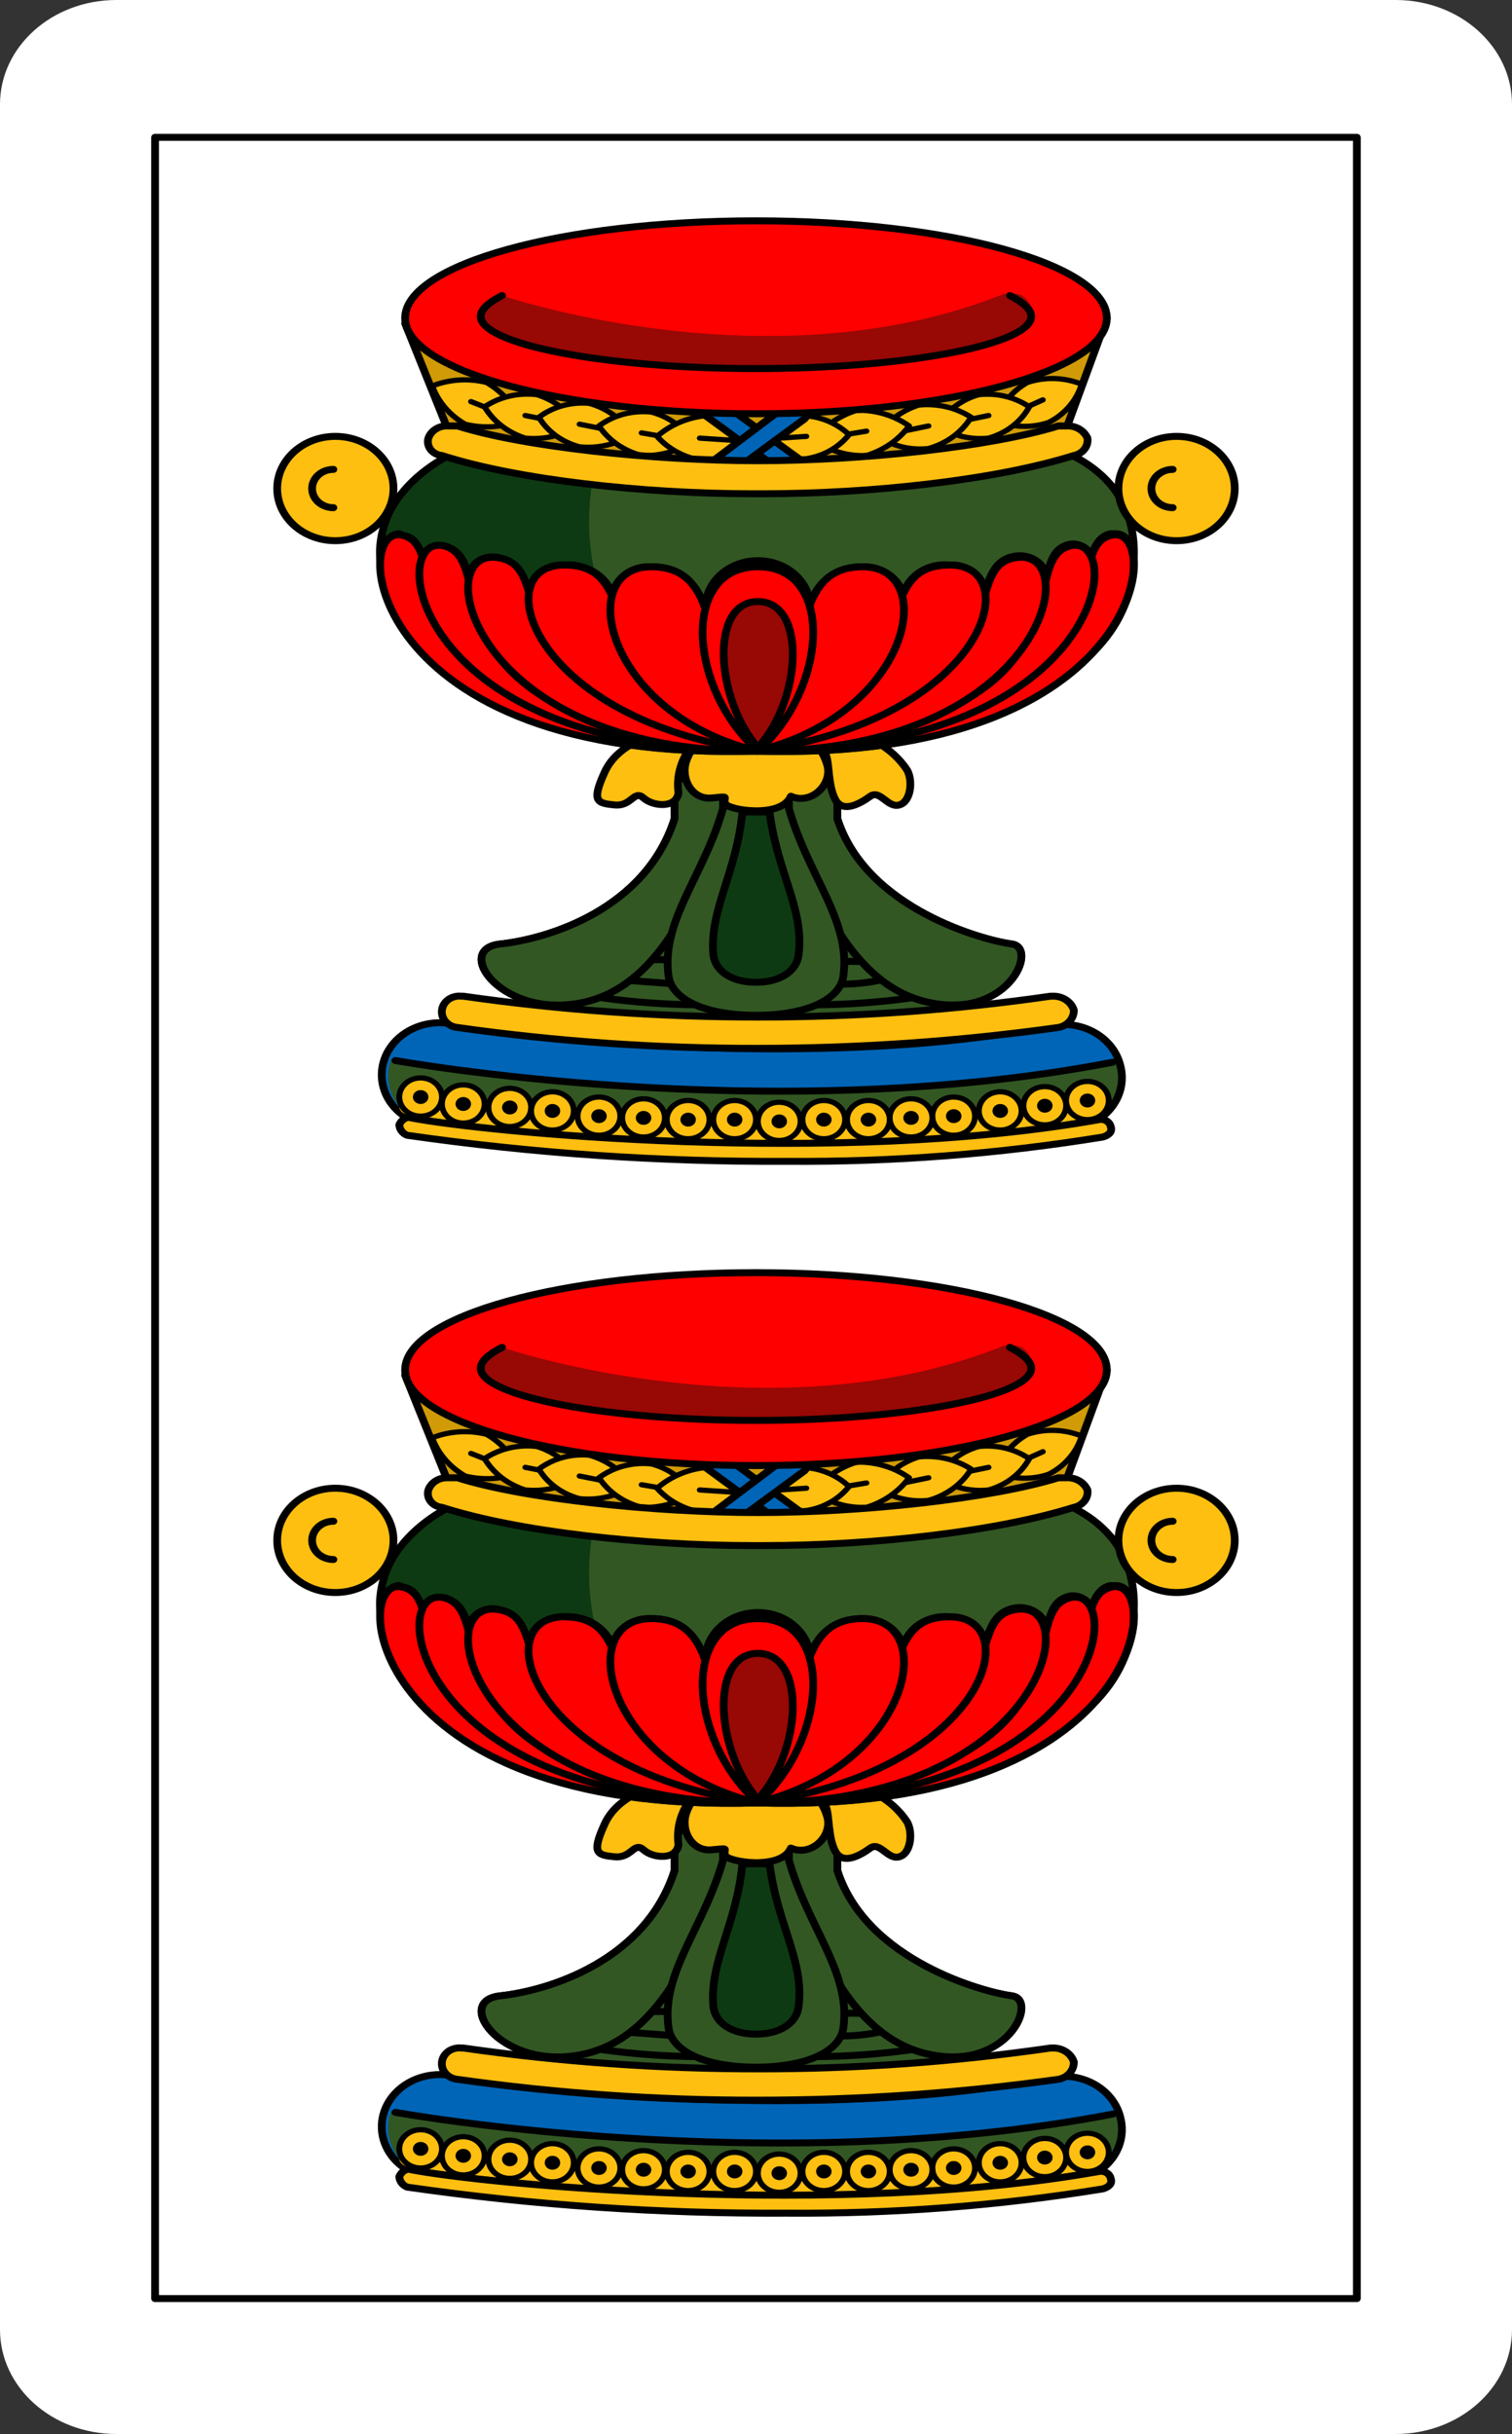 <?xml version="1.0" encoding="UTF-8"?>
<svg xmlns="http://www.w3.org/2000/svg" xmlns:xlink="http://www.w3.org/1999/xlink" width="261px" height="420px" viewBox="0 0 261 420" version="1.1">
<rect x="0" y="0" width="261" height="420" fill="#333333" stroke="none"/>
<g id="surface1">
<path style=" stroke:none;fill-rule:nonzero;fill:rgb(100%,100%,100%);fill-opacity:1;" d="M 20.078 0 L 240.922 0 C 252.012 0 261 8.059 261 18 L 261 402 C 261 411.941 252.012 420 240.922 420 L 20.078 420 C 8.988 420 0 411.941 0 402 L 0 18 C 0 8.059 8.988 0 20.078 0 Z M 20.078 0 "/>
<path style=" stroke:none;fill-rule:nonzero;fill:rgb(19.608%,34.118%,13.725%);fill-opacity:1;" d="M 116.445 134.398 L 116.445 141.301 C 111.426 156.898 94.695 162 86.332 162.898 C 82.984 163.5 84.992 170.398 91.684 172.801 L 91.684 178.5 L 165.969 178.5 L 165.969 173.398 C 175.34 172.5 178.684 163.5 174.668 162.898 C 170.652 162.301 149.574 156.898 144.555 141.301 L 144.555 134.398 L 136.188 134.398 L 136.188 141.301 C 138.195 147 136.523 149.699 134.852 138.301 L 126.148 138.301 C 124.477 149.699 122.805 147 124.812 141.301 L 124.812 134.398 Z M 116.445 134.398 "/>
<path style="fill:none;stroke-width:0.4;stroke-linecap:round;stroke-linejoin:round;stroke:rgb(0%,0%,0%);stroke-opacity:1;stroke-miterlimit:4;" d="M 31.1 57.4 C 32.754 57.654 34.426 57.786 36.1 57.799 M 32.5 56.4 L 34.9 56.6 M 47 57.4 C 45.345 57.654 43.674 57.786 42 57.799 M 45.3 56.4 C 44.578 56.561 43.839 56.628 43.1 56.6 M 33.6 55.201 L 34.701 55.201 M 44.4 55.299 L 43.299 55.299 " transform="matrix(3.346,0,0,3,0,0)"/>
<path style="fill-rule:nonzero;fill:rgb(23.529%,42.745%,23.922%);fill-opacity:1;stroke-width:0.4;stroke-linecap:round;stroke-linejoin:round;stroke:rgb(0%,0%,0%);stroke-opacity:1;stroke-miterlimit:4;" d="M 34.8 44.799 L 34.8 47.1 C 33.3 52.299 28.3 54 25.8 54.299 C 23.3 54.6 26 58.799 30.299 57.6 C 34.6 56.4 36.4 49.9 37.3 47.1 L 37.3 44.799 Z M 40.7 44.799 L 40.7 47.1 C 41.6 49.9 43.4 56.4 47.701 57.6 C 52 58.799 53.6 54.5 52.2 54.299 C 50.8 54.1 44.7 52.299 43.2 47.1 L 43.2 44.799 Z M 40.7 44.799 " transform="matrix(3.346,0,0,3,0,0)"/>
<path style="fill-rule:nonzero;fill:rgb(19.608%,34.118%,13.725%);fill-opacity:1;stroke-width:0.4;stroke-linecap:round;stroke-linejoin:round;stroke:rgb(0%,0%,0%);stroke-opacity:1;stroke-miterlimit:4;" d="M 34.8 44.799 L 34.8 47.1 C 33.3 52.299 28.3 54 25.8 54.299 C 23.3 54.6 26 58.799 30.299 57.6 C 34.6 56.4 36.4 49.9 37.3 47.1 L 37.3 44.799 Z M 40.7 44.799 L 40.7 47.1 C 41.6 49.9 43.4 56.4 47.701 57.6 C 52 58.799 53.6 54.5 52.2 54.299 C 50.8 54.1 44.7 52.299 43.2 47.1 L 43.2 44.799 Z M 40.7 44.799 " transform="matrix(3.346,0,0,3,0,0)"/>
<path style="fill-rule:nonzero;fill:rgb(19.608%,34.118%,13.725%);fill-opacity:1;stroke-width:0.4;stroke-linecap:round;stroke-linejoin:round;stroke:rgb(0%,0%,0%);stroke-opacity:1;stroke-miterlimit:4;" d="M 37.6 45 C 36.9 49.799 34 52.6 34.5 56.201 C 34.701 57.5 36.4 58.4 39 58.4 C 41.6 58.4 43.299 57.5 43.5 56.201 C 44 52.6 41.1 49.799 40.4 45 Z M 37.6 45 " transform="matrix(3.346,0,0,3,0,0)"/>
<path style="fill-rule:nonzero;fill:rgb(5.098%,22.745%,7.059%);fill-opacity:1;stroke-width:0.4;stroke-linecap:round;stroke-linejoin:round;stroke:rgb(0%,0%,0%);stroke-opacity:1;stroke-miterlimit:4;" d="M 38.3 46.701 C 38 50.201 36.6 52.299 36.799 54.9 C 36.9 55.9 37.8 56.5 39 56.5 C 40.2 56.5 41.1 55.9 41.201 54.9 C 41.501 52.299 40.1 50.201 39.7 46.701 Z M 38.3 46.701 " transform="matrix(3.346,0,0,3,0,0)"/>
<path style="fill-rule:nonzero;fill:rgb(99.608%,74.902%,6.275%);fill-opacity:1;stroke-width:0.4;stroke-linecap:round;stroke-linejoin:round;stroke:rgb(0%,0%,0%);stroke-opacity:1;stroke-miterlimit:4;" d="M 38.6 41.6 C 37.15 41.492 35.819 42.406 35.4 43.799 C 35.1 44.799 35.7 46 36.7 45.9 C 37.7 45.799 37.3 45.799 37.4 46.201 C 37.5 46.6 40.3 47.1 40.8 45.799 C 41.801 46.299 42.9 45.201 42.699 44.1 C 42.405 42.749 41.275 41.741 39.9 41.6 Z M 35.601 42 C 33.9 42 31.9 42.701 31.2 44.4 C 30.5 46.1 30.8 46.201 31.7 46.299 C 32.6 46.4 32.7 45.4 33.2 45.9 C 33.7 46.4 34.9 46.5 35.001 45.6 C 34.86 44.422 35.266 43.243 36.1 42.4 C 36.3 42.1 35.899 41.9 35.601 42 Z M 41.9 42.1 C 41.801 42.6 42.399 42.9 42.6 43.4 C 42.8 43.9 42.699 45.201 43.1 46 C 43.5 46.799 44.4 46.201 44.9 45.799 C 45.4 45.4 45.8 46.5 46.4 46.299 C 47 46.1 47.1 44.9 46.8 44.299 C 45.822 42.63 43.903 41.75 42 42.1 Z M 41.9 42.1 " transform="matrix(3.346,0,0,3,0,0)"/>
<path style=" stroke:none;fill-rule:nonzero;fill:rgb(19.608%,34.118%,13.725%);fill-opacity:1;" d="M 87.336 75.301 C 77.297 76.801 65.586 84.301 65.586 95.398 C 65.586 106.5 73.281 117 87 122.699 C 100.719 128.398 115.777 129.602 130.836 129.602 C 145.891 129.602 161.621 128.102 174.336 122.699 C 187.051 117.301 195.75 108.898 195.75 95.398 C 195.75 81.898 184.375 76.801 174 75.301 Z M 87.336 75.301 "/>
<path style=" stroke:none;fill-rule:nonzero;fill:rgb(5.098%,22.745%,7.059%);fill-opacity:1;" d="M 104.066 75.898 C 104.066 75.898 88.34 115.5 137.863 129.898 C 137.863 130.199 91.352 131.102 76.625 116.699 C 61.902 102.301 64.582 90.602 71.941 83.102 C 79.305 75.602 93.359 74.102 104.066 75.898 Z M 104.066 75.898 "/>
<path style="fill:none;stroke-width:0.4;stroke-linecap:round;stroke-linejoin:round;stroke:rgb(0%,0%,0%);stroke-opacity:1;stroke-miterlimit:4;" d="M 26.1 25.1 C 23.1 25.6 19.6 28.1 19.6 31.799 C 19.6 35.5 22.601 39.201 26.7 41.1 C 30.8 43 34.6 43.201 39.1 43.201 C 43.434 43.309 47.737 42.456 51.7 40.701 C 55.8 38.799 58.5 36.299 58.5 31.799 C 58.5 27.299 55.101 25.6 52 25.1 Z M 26.1 25.1 " transform="matrix(3.346,0,0,3,0,0)"/>
<path style="fill-rule:nonzero;fill:rgb(81.569%,60.784%,2.745%);fill-opacity:1;stroke-width:0.4;stroke-linecap:round;stroke-linejoin:round;stroke:rgb(0%,0%,0%);stroke-opacity:1;stroke-miterlimit:4;" d="M 20.9 18.6 L 57.1 18.299 L 54.6 25.9 L 39.1 28.1 L 23.499 25.799 Z M 20.9 18.6 " transform="matrix(3.346,0,0,3,0,0)"/>
<path style="fill-rule:nonzero;fill:rgb(99.608%,74.902%,6.275%);fill-opacity:1;stroke-width:0.3;stroke-linecap:round;stroke-linejoin:round;stroke:rgb(0%,0%,0%);stroke-opacity:1;stroke-miterlimit:4;" d="M 26.8 24.201 C 25.917 24.586 24.928 24.656 24 24.4 C 23.195 23.887 22.594 23.109 22.301 22.201 C 23.183 21.814 24.172 21.743 25.1 22 C 25.905 22.513 26.507 23.292 26.8 24.201 Z M 26.8 24.201 " transform="matrix(3.346,0,0,3,0,0)"/>
<path style="fill:none;stroke-width:0.3;stroke-linecap:round;stroke-linejoin:round;stroke:rgb(0%,0%,0%);stroke-opacity:1;stroke-miterlimit:4;" d="M 26.8 24.201 L 24.3 23.1 " transform="matrix(3.346,0,0,3,0,0)"/>
<path style="fill-rule:nonzero;fill:rgb(99.608%,74.902%,6.275%);fill-opacity:1;stroke-width:0.3;stroke-linecap:round;stroke-linejoin:round;stroke:rgb(0%,0%,0%);stroke-opacity:1;stroke-miterlimit:4;" d="M 29.8 24.5 C 29.017 25.059 28.056 25.307 27.1 25.201 C 26.198 24.885 25.449 24.242 25 23.4 C 25.775 22.823 26.744 22.572 27.7 22.701 C 28.601 23.014 29.35 23.658 29.8 24.5 Z M 29.8 24.5 " transform="matrix(3.346,0,0,3,0,0)"/>
<path style="fill:none;stroke-width:0.3;stroke-linecap:round;stroke-linejoin:round;stroke:rgb(0%,0%,0%);stroke-opacity:1;stroke-miterlimit:4;" d="M 29.8 24.5 L 27.1 23.9 " transform="matrix(3.346,0,0,3,0,0)"/>
<path style="fill-rule:nonzero;fill:rgb(99.608%,74.902%,6.275%);fill-opacity:1;stroke-width:0.3;stroke-linecap:round;stroke-linejoin:round;stroke:rgb(0%,0%,0%);stroke-opacity:1;stroke-miterlimit:4;" d="M 32.6 25 C 31.817 25.559 30.855 25.807 29.9 25.701 C 29 25.438 28.244 24.826 27.8 24 C 28.524 23.393 29.461 23.105 30.4 23.201 C 31.338 23.492 32.128 24.138 32.6 25 Z M 32.6 25 " transform="matrix(3.346,0,0,3,0,0)"/>
<path style="fill:none;stroke-width:0.3;stroke-linecap:round;stroke-linejoin:round;stroke:rgb(0%,0%,0%);stroke-opacity:1;stroke-miterlimit:4;" d="M 32.6 25 L 29.9 24.4 " transform="matrix(3.346,0,0,3,0,0)"/>
<path style="fill-rule:nonzero;fill:rgb(99.608%,74.902%,6.275%);fill-opacity:1;stroke-width:0.3;stroke-linecap:round;stroke-linejoin:round;stroke:rgb(0%,0%,0%);stroke-opacity:1;stroke-miterlimit:4;" d="M 51.4 24.201 C 52.25 24.594 53.223 24.629 54.1 24.299 C 54.938 23.824 55.551 23.031 55.8 22.1 C 54.916 21.701 53.91 21.665 53 22 C 52.207 22.504 51.635 23.29 51.4 24.201 Z M 51.4 24.201 " transform="matrix(3.346,0,0,3,0,0)"/>
<path style="fill:none;stroke-width:0.3;stroke-linecap:round;stroke-linejoin:round;stroke:rgb(0%,0%,0%);stroke-opacity:1;stroke-miterlimit:4;" d="M 51.4 24.201 L 53.8 23 " transform="matrix(3.346,0,0,3,0,0)"/>
<path style="fill-rule:nonzero;fill:rgb(99.608%,74.902%,6.275%);fill-opacity:1;stroke-width:0.3;stroke-linecap:round;stroke-linejoin:round;stroke:rgb(0%,0%,0%);stroke-opacity:1;stroke-miterlimit:4;" d="M 48.4 24.5 C 49.143 25.061 50.075 25.311 51 25.201 C 51.917 24.914 52.677 24.263 53.1 23.4 C 52.356 22.839 51.424 22.589 50.5 22.701 C 49.582 22.986 48.824 23.637 48.4 24.5 Z M 48.4 24.5 " transform="matrix(3.346,0,0,3,0,0)"/>
<path style="fill:none;stroke-width:0.3;stroke-linecap:round;stroke-linejoin:round;stroke:rgb(0%,0%,0%);stroke-opacity:1;stroke-miterlimit:4;" d="M 48.4 24.5 L 51 23.9 " transform="matrix(3.346,0,0,3,0,0)"/>
<path style="fill-rule:nonzero;fill:rgb(99.608%,74.902%,6.275%);fill-opacity:1;stroke-width:0.3;stroke-linecap:round;stroke-linejoin:round;stroke:rgb(0%,0%,0%);stroke-opacity:1;stroke-miterlimit:4;" d="M 35.7 25.4 C 34.954 25.962 34.034 26.245 33.1 26.201 C 32.178 25.931 31.392 25.324 30.9 24.5 C 31.654 23.878 32.628 23.589 33.6 23.701 C 34.5 23.962 35.256 24.576 35.7 25.4 Z M 35.7 25.4 " transform="matrix(3.346,0,0,3,0,0)"/>
<path style="fill:none;stroke-width:0.3;stroke-linecap:round;stroke-linejoin:round;stroke:rgb(0%,0%,0%);stroke-opacity:1;stroke-miterlimit:4;" d="M 35.7 25.4 L 33.1 24.9 " transform="matrix(3.346,0,0,3,0,0)"/>
<path style="fill-rule:nonzero;fill:rgb(99.608%,74.902%,6.275%);fill-opacity:1;stroke-width:0.3;stroke-linecap:round;stroke-linejoin:round;stroke:rgb(0%,0%,0%);stroke-opacity:1;stroke-miterlimit:4;" d="M 38.8 25.4 C 38.131 26.064 37.241 26.456 36.3 26.5 C 35.352 26.353 34.495 25.853 33.9 25.1 C 34.604 24.414 35.521 23.991 36.499 23.9 C 37.426 24.096 38.247 24.63 38.8 25.4 Z M 38.8 25.4 " transform="matrix(3.346,0,0,3,0,0)"/>
<path style="fill:none;stroke-width:0.3;stroke-linecap:round;stroke-linejoin:round;stroke:rgb(0%,0%,0%);stroke-opacity:1;stroke-miterlimit:4;" d="M 38.8 25.4 L 36.1 25.201 " transform="matrix(3.346,0,0,3,0,0)"/>
<path style="fill-rule:nonzero;fill:rgb(99.608%,74.902%,6.275%);fill-opacity:1;stroke-width:0.3;stroke-linecap:round;stroke-linejoin:round;stroke:rgb(0%,0%,0%);stroke-opacity:1;stroke-miterlimit:4;" d="M 45.3 25.1 C 46.044 25.661 46.976 25.911 47.9 25.799 C 48.839 25.508 49.627 24.862 50.099 24 C 49.317 23.441 48.355 23.193 47.401 23.299 C 46.499 23.615 45.749 24.258 45.3 25.1 Z M 45.3 25.1 " transform="matrix(3.346,0,0,3,0,0)"/>
<path style="fill:none;stroke-width:0.3;stroke-linecap:round;stroke-linejoin:round;stroke:rgb(0%,0%,0%);stroke-opacity:1;stroke-miterlimit:4;" d="M 45.3 25.1 L 47.9 24.5 " transform="matrix(3.346,0,0,3,0,0)"/>
<path style="fill-rule:nonzero;fill:rgb(99.608%,74.902%,6.275%);fill-opacity:1;stroke-width:0.3;stroke-linecap:round;stroke-linejoin:round;stroke:rgb(0%,0%,0%);stroke-opacity:1;stroke-miterlimit:4;" d="M 42 25.299 C 42.754 25.93 43.719 26.251 44.7 26.201 C 45.602 25.893 46.376 25.294 46.9 24.5 C 46.133 23.895 45.178 23.577 44.2 23.6 C 43.298 23.908 42.524 24.505 42 25.299 Z M 42 25.299 " transform="matrix(3.346,0,0,3,0,0)"/>
<path style="fill:none;stroke-width:0.3;stroke-linecap:round;stroke-linejoin:round;stroke:rgb(0%,0%,0%);stroke-opacity:1;stroke-miterlimit:4;" d="M 42 25.299 L 44.7 24.799 " transform="matrix(3.346,0,0,3,0,0)"/>
<path style="fill-rule:nonzero;fill:rgb(99.608%,74.902%,6.275%);fill-opacity:1;stroke-width:0.3;stroke-linecap:round;stroke-linejoin:round;stroke:rgb(0%,0%,0%);stroke-opacity:1;stroke-miterlimit:4;" d="M 38.9 25.299 C 39.599 25.978 40.527 26.371 41.501 26.4 C 42.426 26.27 43.259 25.763 43.8 25 C 43.15 24.31 42.248 23.913 41.3 23.9 C 40.365 24.081 39.518 24.574 38.9 25.299 Z M 38.9 25.299 " transform="matrix(3.346,0,0,3,0,0)"/>
<path style="fill:none;stroke-width:0.3;stroke-linecap:round;stroke-linejoin:round;stroke:rgb(0%,0%,0%);stroke-opacity:1;stroke-miterlimit:4;" d="M 38.9 25.299 L 41.6 25.1 " transform="matrix(3.346,0,0,3,0,0)"/>
<path style="fill-rule:nonzero;fill:rgb(0%,39.608%,71.765%);fill-opacity:1;stroke-width:0.4;stroke-linecap:round;stroke-linejoin:round;stroke:rgb(0%,0%,0%);stroke-opacity:1;stroke-miterlimit:4;" d="M 41.3 27.5 L 40.8 27.5 L 35.899 23.5 C 35.709 23.306 35.709 22.995 35.899 22.799 C 36.16 22.582 36.54 22.582 36.799 22.799 L 41.6 26.701 C 41.726 26.794 41.801 26.943 41.801 27.1 C 41.801 27.258 41.726 27.405 41.6 27.5 Z M 41.3 27.5 " transform="matrix(3.346,0,0,3,0,0)"/>
<path style="fill-rule:nonzero;fill:rgb(0%,39.608%,71.765%);fill-opacity:1;stroke-width:0.4;stroke-linecap:round;stroke-linejoin:round;stroke:rgb(0%,0%,0%);stroke-opacity:1;stroke-miterlimit:4;" d="M 36.6 27.701 L 36.199 27.701 C 36.009 27.505 36.009 27.194 36.199 27 L 40.6 23.299 C 40.861 23.082 41.24 23.082 41.501 23.299 C 41.704 23.527 41.704 23.872 41.501 24.1 L 37.099 27.701 C 36.9 27.701 36.799 27.799 36.6 27.701 Z M 36.6 27.701 " transform="matrix(3.346,0,0,3,0,0)"/>
<path style=" stroke:none;fill-rule:nonzero;fill:rgb(100%,0%,0%);fill-opacity:1;" d="M 191.066 54.898 C 191.066 63.898 163.961 71.398 130.5 71.398 C 97.039 71.398 69.934 63.898 69.934 54.898 C 69.934 45.602 97.039 38.102 130.5 38.102 C 163.961 38.102 191.066 45.602 191.066 54.898 Z M 191.066 54.898 "/>
<path style=" stroke:none;fill-rule:nonzero;fill:rgb(59.608%,3.137%,1.961%);fill-opacity:1;" d="M 86.664 51 C 86.664 51 133.176 66.898 173.332 50.699 C 173.664 51 176.676 49.5 178.016 53.102 C 179.355 56.699 169.316 63.301 141.543 63.301 C 113.77 63.301 95.699 62.102 89.676 59.699 C 83.652 57.301 78.301 54.898 86.664 51 Z M 86.664 51 "/>
<path style="fill:none;stroke-width:0.4;stroke-linecap:round;stroke-linejoin:round;stroke:rgb(0%,0%,0%);stroke-opacity:1;stroke-miterlimit:4;" d="M 57.1 18.299 C 57.1 21.299 49 23.799 39 23.799 C 29 23.799 20.9 21.299 20.9 18.299 C 20.9 15.201 29 12.701 39 12.701 C 49 12.701 57.1 15.201 57.1 18.299 Z M 57.1 18.299 " transform="matrix(3.346,0,0,3,0,0)"/>
<path style="fill:none;stroke-width:0.4;stroke-linecap:round;stroke-linejoin:round;stroke:rgb(0%,0%,0%);stroke-opacity:1;stroke-miterlimit:4;" d="M 52.1 17 C 52.8 17.4 53.2 17.799 53.2 18.201 C 53.2 19.799 46.8 21.201 39 21.201 C 31.2 21.201 24.8 19.799 24.8 18.201 C 24.8 17.799 25.2 17.4 25.9 17 M 20.6 30.701 C 18.1 30.799 19.4 43.799 39 43.201 L 39.1 43.201 C 58.8 43.799 60 30.799 57.6 30.701 L 57.3 30.701 C 56.8 30.799 56.5 31.299 56.299 32 C 56.157 31.527 55.689 31.229 55.2 31.299 C 54.4 31.5 54.201 32.201 54 33.201 C 53.953 32.806 53.742 32.451 53.417 32.221 C 53.093 31.992 52.686 31.913 52.3 32 C 51.4 32.201 51.1 33 50.8 34.1 C 50.774 33.648 50.57 33.227 50.233 32.926 C 49.894 32.626 49.452 32.473 49 32.5 C 47.883 32.37 46.848 33.103 46.6 34.201 C 46.365 33.238 45.489 32.572 44.5 32.6 C 43.152 32.585 42 33.566 41.801 34.9 C 41.773 33.409 40.541 32.223 39.05 32.25 C 37.558 32.277 36.372 33.509 36.4 35 C 35.899 33.6 35.2 32.6 33.6 32.6 C 32.62 32.536 31.753 33.23 31.6 34.201 C 31.273 33.113 30.231 32.405 29.101 32.5 C 28.632 32.473 28.174 32.639 27.833 32.961 C 27.492 33.283 27.299 33.732 27.3 34.201 C 27 33.1 26.7 32.299 25.8 32.1 C 25.421 31.965 25 32.03 24.679 32.271 C 24.356 32.512 24.177 32.898 24.2 33.299 C 24 32.299 23.7 31.6 22.899 31.4 C 22.41 31.329 21.943 31.626 21.8 32.1 C 21.6 31.4 21.401 30.9 20.8 30.799 Z M 20.6 30.701 " transform="matrix(3.346,0,0,3,0,0)"/>
<path style="fill-rule:nonzero;fill:rgb(100%,0%,0%);fill-opacity:1;stroke-width:0.4;stroke-linecap:round;stroke-linejoin:round;stroke:rgb(0%,0%,0%);stroke-opacity:1;stroke-miterlimit:4;" d="M 20.8 30.799 C 18 29.9 18.7 43.9 39.1 43.201 C 17.8 41.4 23.9 31.701 20.8 30.799 Z M 20.8 30.799 " transform="matrix(3.346,0,0,3,0,0)"/>
<path style="fill-rule:nonzero;fill:rgb(100%,0%,0%);fill-opacity:1;stroke-width:0.4;stroke-linecap:round;stroke-linejoin:round;stroke:rgb(0%,0%,0%);stroke-opacity:1;stroke-miterlimit:4;" d="M 22.899 31.4 C 19.9 30.6 21.1 43.299 39.1 43.201 C 20.7 41.6 26.1 32.299 22.899 31.4 Z M 22.899 31.4 " transform="matrix(3.346,0,0,3,0,0)"/>
<path style="fill-rule:nonzero;fill:rgb(100%,0%,0%);fill-opacity:1;stroke-width:0.4;stroke-linecap:round;stroke-linejoin:round;stroke:rgb(0%,0%,0%);stroke-opacity:1;stroke-miterlimit:4;" d="M 25.8 32.1 C 22.001 31.201 24.099 43.299 39.1 43.201 C 24.5 39.9 29 32.799 25.8 32.1 Z M 25.8 32.1 " transform="matrix(3.346,0,0,3,0,0)"/>
<path style="fill-rule:nonzero;fill:rgb(100%,0%,0%);fill-opacity:1;stroke-width:0.4;stroke-linecap:round;stroke-linejoin:round;stroke:rgb(0%,0%,0%);stroke-opacity:1;stroke-miterlimit:4;" d="M 29.101 32.5 C 25.1 32.5 27.3 41.4 39.1 43.201 C 29.9 39.5 33.6 32.5 29.101 32.5 Z M 29.101 32.5 " transform="matrix(3.346,0,0,3,0,0)"/>
<path style="fill-rule:nonzero;fill:rgb(100%,0%,0%);fill-opacity:1;stroke-width:0.4;stroke-linecap:round;stroke-linejoin:round;stroke:rgb(0%,0%,0%);stroke-opacity:1;stroke-miterlimit:4;" d="M 33.6 32.6 C 29.6 32.6 31.2 41.1 39.1 43.201 C 35.899 39.6 37.9 32.6 33.6 32.6 Z M 33.6 32.6 " transform="matrix(3.346,0,0,3,0,0)"/>
<path style="fill-rule:nonzero;fill:rgb(100%,0%,0%);fill-opacity:1;stroke-width:0.4;stroke-linecap:round;stroke-linejoin:round;stroke:rgb(0%,0%,0%);stroke-opacity:1;stroke-miterlimit:4;" d="M 57.3 30.799 C 60.1 29.9 59.4 43.9 39 43.201 C 60.3 41.4 54.201 31.701 57.3 30.799 Z M 57.3 30.799 " transform="matrix(3.346,0,0,3,0,0)"/>
<path style="fill-rule:nonzero;fill:rgb(100%,0%,0%);fill-opacity:1;stroke-width:0.4;stroke-linecap:round;stroke-linejoin:round;stroke:rgb(0%,0%,0%);stroke-opacity:1;stroke-miterlimit:4;" d="M 55.2 31.4 C 58.2 30.6 57 43.299 39 43.201 C 57.4 41.6 52.1 32.299 55.2 31.4 Z M 55.2 31.4 " transform="matrix(3.346,0,0,3,0,0)"/>
<path style="fill-rule:nonzero;fill:rgb(100%,0%,0%);fill-opacity:1;stroke-width:0.4;stroke-linecap:round;stroke-linejoin:round;stroke:rgb(0%,0%,0%);stroke-opacity:1;stroke-miterlimit:4;" d="M 52.3 32.1 C 56.1 31.201 54 43.299 39 43.201 C 53.6 39.9 49.199 32.799 52.3 32.1 Z M 52.3 32.1 " transform="matrix(3.346,0,0,3,0,0)"/>
<path style="fill-rule:nonzero;fill:rgb(100%,0%,0%);fill-opacity:1;stroke-width:0.4;stroke-linecap:round;stroke-linejoin:round;stroke:rgb(0%,0%,0%);stroke-opacity:1;stroke-miterlimit:4;" d="M 49 32.5 C 53 32.5 50.9 41.4 39 43.201 C 48.301 39.5 44.5 32.5 49 32.5 Z M 49 32.5 " transform="matrix(3.346,0,0,3,0,0)"/>
<path style="fill-rule:nonzero;fill:rgb(100%,0%,0%);fill-opacity:1;stroke-width:0.4;stroke-linecap:round;stroke-linejoin:round;stroke:rgb(0%,0%,0%);stroke-opacity:1;stroke-miterlimit:4;" d="M 44.5 32.6 C 48.5 32.6 47 41.1 39 43.201 C 42.2 39.6 40.2 32.6 44.5 32.6 Z M 44.5 32.6 " transform="matrix(3.346,0,0,3,0,0)"/>
<path style="fill-rule:nonzero;fill:rgb(100%,0%,0%);fill-opacity:1;stroke-width:0.4;stroke-linecap:round;stroke-linejoin:round;stroke:rgb(0%,0%,0%);stroke-opacity:1;stroke-miterlimit:4;" d="M 39.1 32.6 C 35.1 32.6 35.5 39.6 39.1 43.201 C 42.699 39.6 43.1 32.6 39.1 32.6 Z M 39.1 32.6 " transform="matrix(3.346,0,0,3,0,0)"/>
<path style=" stroke:none;fill-rule:nonzero;fill:rgb(0%,39.608%,71.765%);fill-opacity:1;" d="M 134.18 198.898 C 114.215 199.035 94.277 197.527 74.621 194.398 C 70.812 193.949 67.625 191.59 66.41 188.324 C 65.195 185.059 66.164 181.457 68.906 179.047 C 71.652 176.641 75.688 175.844 79.305 177 C 89.344 179.102 142.547 184.801 181.363 177 C 183.98 176.465 186.73 176.895 188.996 178.191 C 191.258 179.488 192.848 181.543 193.406 183.898 C 194.668 188.699 191.387 193.516 186.047 194.699 C 168.977 197.762 151.586 199.168 134.18 198.898 Z M 134.18 198.898 "/>
<path style=" stroke:none;fill-rule:nonzero;fill:rgb(19.608%,34.118%,13.725%);fill-opacity:1;" d="M 193.406 182.699 C 193.742 183.301 193.406 183.301 193.406 183.898 C 194.668 188.699 191.387 193.516 186.047 194.699 C 168.977 197.762 151.586 199.168 134.18 198.898 C 114.215 199.035 94.277 197.527 74.621 194.398 C 69.281 193.215 65.996 188.398 67.258 183.602 C 67.594 183 67.258 183.301 67.594 182.699 L 85.996 185.398 L 112.766 187.5 L 131.84 188.102 L 148.902 188.102 L 171.656 186.602 Z M 193.406 182.699 "/>
<path style="fill:none;stroke-width:0.4;stroke-linecap:round;stroke-linejoin:round;stroke:rgb(0%,0%,0%);stroke-opacity:1;stroke-miterlimit:4;" d="M 40.1 66.299 C 34.133 66.345 28.175 65.842 22.301 64.799 C 21.162 64.65 20.21 63.863 19.847 62.775 C 19.484 61.686 19.773 60.486 20.593 59.682 C 21.413 58.88 22.619 58.615 23.7 59 C 26.7 59.701 42.6 61.6 54.201 59 C 54.983 58.822 55.805 58.965 56.482 59.397 C 57.158 59.829 57.633 60.514 57.8 61.299 C 58.177 62.9 57.196 64.505 55.6 64.9 C 50.499 65.921 45.302 66.389 40.1 66.299 Z M 40.1 66.299 " transform="matrix(3.346,0,0,3,0,0)"/>
<path style="fill-rule:nonzero;fill:rgb(59.608%,3.137%,1.961%);fill-opacity:1;stroke-width:0.4;stroke-linecap:round;stroke-linejoin:round;stroke:rgb(0%,0%,0%);stroke-opacity:1;stroke-miterlimit:4;" d="M 39.1 34.6 C 36.6 34.6 36.9 40.201 39.1 43 C 41.4 40.201 41.6 34.6 39.1 34.6 Z M 39.1 34.6 " transform="matrix(3.346,0,0,3,0,0)"/>
<path style="fill-rule:nonzero;fill:rgb(99.608%,74.902%,6.275%);fill-opacity:1;stroke-width:0.4;stroke-linecap:round;stroke-linejoin:round;stroke:rgb(0%,0%,0%);stroke-opacity:1;stroke-miterlimit:4;" d="M 23.1 24.5 C 22.646 24.479 22.235 24.767 22.1 25.201 C 22.04 25.427 22.083 25.669 22.219 25.862 C 22.353 26.055 22.566 26.178 22.8 26.201 C 26.7 27.6 33.2 28.4 38.8 28.4 L 39.4 28.4 C 45 28.4 51.4 27.6 55.399 26.201 C 55.858 26.1 56.163 25.665 56.1 25.201 C 55.926 24.751 55.48 24.467 55 24.5 L 54.6 24.5 C 51.1 25.701 44.5 26.5 39.1 26.5 C 33.7 26.5 27 25.701 23.6 24.5 Z M 23.799 57.299 C 23.561 57.272 23.321 57.341 23.133 57.491 C 22.945 57.642 22.825 57.861 22.8 58.1 C 22.772 58.339 22.841 58.579 22.992 58.767 C 23.141 58.954 23.361 59.076 23.6 59.1 C 28.727 59.908 33.91 60.309 39.1 60.299 C 44.289 60.299 49.471 59.898 54.6 59.1 C 55.073 59.004 55.41 58.583 55.399 58.1 C 55.272 57.647 54.871 57.326 54.4 57.299 L 54.201 57.299 C 49.206 58.104 44.158 58.505 39.1 58.5 C 34.009 58.501 28.927 58.1 23.9 57.299 Z M 23.799 57.299 " transform="matrix(3.346,0,0,3,0,0)"/>
<path style="fill-rule:nonzero;fill:rgb(99.608%,74.902%,6.275%);fill-opacity:1;stroke-width:0.4;stroke-linecap:round;stroke-linejoin:round;stroke:rgb(0%,0%,0%);stroke-opacity:1;stroke-miterlimit:4;" d="M 20.3 28.1 C 20.3 29.757 18.957 31.1 17.299 31.1 C 15.643 31.1 14.3 29.757 14.3 28.1 C 14.3 26.443 15.643 25.1 17.299 25.1 C 18.957 25.1 20.3 26.443 20.3 28.1 Z M 20.3 28.1 " transform="matrix(3.346,0,0,3,0,0)"/>
<path style="fill:none;stroke-width:0.4;stroke-linecap:round;stroke-linejoin:round;stroke:rgb(0%,0%,0%);stroke-opacity:1;stroke-miterlimit:4;" d="M 17.2 29.201 C 16.592 29.201 16.101 28.707 16.101 28.1 C 16.101 27.492 16.592 27 17.2 27 " transform="matrix(3.346,0,0,3,0,0)"/>
<path style="fill-rule:nonzero;fill:rgb(99.608%,74.902%,6.275%);fill-opacity:1;stroke-width:0.4;stroke-linecap:round;stroke-linejoin:round;stroke:rgb(0%,0%,0%);stroke-opacity:1;stroke-miterlimit:4;" d="M 63.7 28.1 C 63.7 29.757 62.357 31.1 60.701 31.1 C 59.043 31.1 57.7 29.757 57.7 28.1 C 57.7 26.443 59.043 25.1 60.701 25.1 C 62.357 25.1 63.7 26.443 63.7 28.1 Z M 63.7 28.1 " transform="matrix(3.346,0,0,3,0,0)"/>
<path style="fill:none;stroke-width:0.4;stroke-linecap:round;stroke-linejoin:round;stroke:rgb(0%,0%,0%);stroke-opacity:1;stroke-miterlimit:4;" d="M 60.5 29.201 C 59.893 29.201 59.4 28.707 59.4 28.1 C 59.4 27.492 59.893 27 60.5 27 " transform="matrix(3.346,0,0,3,0,0)"/>
<path style=" stroke:none;fill-rule:nonzero;fill:rgb(99.608%,74.902%,6.275%);fill-opacity:1;" d="M 135.52 196.801 C 113.668 196.938 91.84 195.43 70.27 192.301 C 69.82 192.227 69.426 191.996 69.172 191.656 C 68.918 191.316 68.832 190.898 68.93 190.5 C 69.227 189.742 70.047 189.254 70.938 189.301 C 83.32 191.699 143.883 198 189.059 189.898 C 190.062 189.602 191.066 190.199 191.066 190.801 C 191.328 191.195 191.312 191.695 191.027 192.078 C 190.742 192.461 190.238 192.664 189.727 192.602 C 171.867 195.672 153.703 197.078 135.52 196.801 Z M 135.52 196.801 "/>
<path style="fill-rule:nonzero;fill:rgb(99.608%,74.902%,6.275%);fill-opacity:1;stroke-width:0.3;stroke-linecap:round;stroke-linejoin:round;stroke:rgb(0%,0%,0%);stroke-opacity:1;stroke-miterlimit:4;" d="M 22.8 63.1 C 22.8 63.707 22.308 64.201 21.701 64.201 C 21.092 64.201 20.6 63.707 20.6 63.1 C 20.6 62.492 21.092 62 21.701 62 C 22.308 62 22.8 62.492 22.8 63.1 Z M 22.8 63.1 " transform="matrix(3.346,0,0,3,0,0)"/>
<path style=" stroke:none;fill-rule:nonzero;fill:rgb(0%,0%,0%);fill-opacity:1;" d="M 73.949 189.301 C 73.949 189.961 73.352 190.5 72.613 190.5 C 71.871 190.5 71.273 189.961 71.273 189.301 C 71.273 188.637 71.871 188.102 72.613 188.102 C 73.352 188.102 73.949 188.637 73.949 189.301 Z M 73.949 189.301 "/>
<path style="fill-rule:nonzero;fill:rgb(99.608%,74.902%,6.275%);fill-opacity:1;stroke-width:0.4;stroke-linecap:round;stroke-linejoin:round;stroke:rgb(0%,0%,0%);stroke-opacity:1;stroke-miterlimit:4;" d="M 40.6 66.799 C 34.036 66.839 27.481 66.337 21 65.299 C 20.765 65.189 20.613 64.958 20.6 64.701 C 20.7 64.4 21 64.201 21.2 64.299 C 24.9 65.1 43.1 67.1 56.7 64.4 C 56.833 64.371 56.972 64.397 57.085 64.473 C 57.198 64.548 57.275 64.667 57.3 64.799 C 57.4 65.1 57.2 65.299 56.9 65.4 C 51.523 66.375 46.065 66.844 40.6 66.799 Z M 40.6 66.799 " transform="matrix(3.346,0,0,3,0,0)"/>
<path style="fill-rule:nonzero;fill:rgb(99.608%,74.902%,6.275%);fill-opacity:1;stroke-width:0.3;stroke-linecap:round;stroke-linejoin:round;stroke:rgb(0%,0%,0%);stroke-opacity:1;stroke-miterlimit:4;" d="M 25 63.5 C 25 64.108 24.508 64.6 23.9 64.6 C 23.293 64.6 22.8 64.108 22.8 63.5 C 22.8 62.892 23.293 62.4 23.9 62.4 C 24.508 62.4 25 62.892 25 63.5 Z M 25 63.5 " transform="matrix(3.346,0,0,3,0,0)"/>
<path style=" stroke:none;fill-rule:nonzero;fill:rgb(0%,0%,0%);fill-opacity:1;" d="M 81.312 190.5 C 81.312 191.164 80.711 191.699 79.973 191.699 C 79.234 191.699 78.633 191.164 78.633 190.5 C 78.633 189.836 79.234 189.301 79.973 189.301 C 80.711 189.301 81.312 189.836 81.312 190.5 Z M 81.312 190.5 "/>
<path style="fill-rule:nonzero;fill:rgb(99.608%,74.902%,6.275%);fill-opacity:1;stroke-width:0.3;stroke-linecap:round;stroke-linejoin:round;stroke:rgb(0%,0%,0%);stroke-opacity:1;stroke-miterlimit:4;" d="M 27.4 63.701 C 27.4 64.307 26.907 64.799 26.3 64.799 C 25.693 64.799 25.2 64.307 25.2 63.701 C 25.2 63.092 25.693 62.6 26.3 62.6 C 26.907 62.6 27.4 63.092 27.4 63.701 Z M 27.4 63.701 " transform="matrix(3.346,0,0,3,0,0)"/>
<path style=" stroke:none;fill-rule:nonzero;fill:rgb(0%,0%,0%);fill-opacity:1;" d="M 89.344 191.102 C 89.344 191.762 88.742 192.301 88.004 192.301 C 87.266 192.301 86.664 191.762 86.664 191.102 C 86.664 190.438 87.266 189.898 88.004 189.898 C 88.742 189.898 89.344 190.438 89.344 191.102 Z M 89.344 191.102 "/>
<path style="fill-rule:nonzero;fill:rgb(99.608%,74.902%,6.275%);fill-opacity:1;stroke-width:0.3;stroke-linecap:round;stroke-linejoin:round;stroke:rgb(0%,0%,0%);stroke-opacity:1;stroke-miterlimit:4;" d="M 29.6 63.9 C 29.6 64.508 29.108 65 28.501 65 C 27.892 65 27.4 64.508 27.4 63.9 C 27.4 63.293 27.892 62.799 28.501 62.799 C 29.108 62.799 29.6 63.293 29.6 63.9 Z M 29.6 63.9 " transform="matrix(3.346,0,0,3,0,0)"/>
<path style=" stroke:none;fill-rule:nonzero;fill:rgb(0%,0%,0%);fill-opacity:1;" d="M 96.703 191.699 C 96.703 192.363 96.105 192.898 95.367 192.898 C 94.625 192.898 94.027 192.363 94.027 191.699 C 94.027 191.039 94.625 190.5 95.367 190.5 C 96.105 190.5 96.703 191.039 96.703 191.699 Z M 96.703 191.699 "/>
<path style="fill-rule:nonzero;fill:rgb(99.608%,74.902%,6.275%);fill-opacity:1;stroke-width:0.3;stroke-linecap:round;stroke-linejoin:round;stroke:rgb(0%,0%,0%);stroke-opacity:1;stroke-miterlimit:4;" d="M 32 64.201 C 32 64.807 31.508 65.299 30.9 65.299 C 30.292 65.299 29.8 64.807 29.8 64.201 C 29.8 63.592 30.292 63.1 30.9 63.1 C 31.508 63.1 32 63.592 32 64.201 Z M 32 64.201 " transform="matrix(3.346,0,0,3,0,0)"/>
<path style=" stroke:none;fill-rule:nonzero;fill:rgb(0%,0%,0%);fill-opacity:1;" d="M 104.734 192.602 C 104.734 193.262 104.137 193.801 103.395 193.801 C 102.656 193.801 102.059 193.262 102.059 192.602 C 102.059 191.938 102.656 191.398 103.395 191.398 C 104.137 191.398 104.734 191.938 104.734 192.602 Z M 104.734 192.602 "/>
<path style="fill-rule:nonzero;fill:rgb(99.608%,74.902%,6.275%);fill-opacity:1;stroke-width:0.3;stroke-linecap:round;stroke-linejoin:round;stroke:rgb(0%,0%,0%);stroke-opacity:1;stroke-miterlimit:4;" d="M 34.3 64.299 C 34.3 64.908 33.807 65.4 33.2 65.4 C 32.592 65.4 32.1 64.908 32.1 64.299 C 32.1 63.693 32.592 63.201 33.2 63.201 C 33.807 63.201 34.3 63.693 34.3 64.299 Z M 34.3 64.299 " transform="matrix(3.346,0,0,3,0,0)"/>
<path style=" stroke:none;fill-rule:nonzero;fill:rgb(0%,0%,0%);fill-opacity:1;" d="M 112.43 192.898 C 112.43 193.562 111.832 194.102 111.094 194.102 C 110.352 194.102 109.754 193.562 109.754 192.898 C 109.754 192.238 110.352 191.699 111.094 191.699 C 111.832 191.699 112.43 192.238 112.43 192.898 Z M 112.43 192.898 "/>
<path style="fill-rule:nonzero;fill:rgb(99.608%,74.902%,6.275%);fill-opacity:1;stroke-width:0.3;stroke-linecap:round;stroke-linejoin:round;stroke:rgb(0%,0%,0%);stroke-opacity:1;stroke-miterlimit:4;" d="M 36.6 64.4 C 36.6 65.008 36.107 65.5 35.5 65.5 C 34.892 65.5 34.401 65.008 34.401 64.4 C 34.401 63.793 34.892 63.299 35.5 63.299 C 36.107 63.299 36.6 63.793 36.6 64.4 Z M 36.6 64.4 " transform="matrix(3.346,0,0,3,0,0)"/>
<path style=" stroke:none;fill-rule:nonzero;fill:rgb(0%,0%,0%);fill-opacity:1;" d="M 120.125 193.199 C 120.125 193.863 119.527 194.398 118.789 194.398 C 118.051 194.398 117.449 193.863 117.449 193.199 C 117.449 192.539 118.051 192 118.789 192 C 119.527 192 120.125 192.539 120.125 193.199 Z M 120.125 193.199 "/>
<path style="fill-rule:nonzero;fill:rgb(99.608%,74.902%,6.275%);fill-opacity:1;stroke-width:0.3;stroke-linecap:round;stroke-linejoin:round;stroke:rgb(0%,0%,0%);stroke-opacity:1;stroke-miterlimit:4;" d="M 39 64.4 C 39 65.008 38.507 65.5 37.9 65.5 C 37.292 65.5 36.799 65.008 36.799 64.4 C 36.799 63.793 37.292 63.299 37.9 63.299 C 38.507 63.299 39 63.793 39 64.4 Z M 39 64.4 " transform="matrix(3.346,0,0,3,0,0)"/>
<path style=" stroke:none;fill-rule:nonzero;fill:rgb(0%,0%,0%);fill-opacity:1;" d="M 128.156 193.199 C 128.156 193.863 127.559 194.398 126.82 194.398 C 126.078 194.398 125.48 193.863 125.48 193.199 C 125.48 192.539 126.078 192 126.82 192 C 127.559 192 128.156 192.539 128.156 193.199 Z M 128.156 193.199 "/>
<path style="fill-rule:nonzero;fill:rgb(99.608%,74.902%,6.275%);fill-opacity:1;stroke-width:0.3;stroke-linecap:round;stroke-linejoin:round;stroke:rgb(0%,0%,0%);stroke-opacity:1;stroke-miterlimit:4;" d="M 41.3 64.5 C 41.3 65.108 40.807 65.6 40.2 65.6 C 39.593 65.6 39.1 65.108 39.1 64.5 C 39.1 63.892 39.593 63.4 40.2 63.4 C 40.807 63.4 41.3 63.892 41.3 64.5 Z M 41.3 64.5 " transform="matrix(3.346,0,0,3,0,0)"/>
<path style=" stroke:none;fill-rule:nonzero;fill:rgb(0%,0%,0%);fill-opacity:1;" d="M 135.855 193.5 C 135.855 194.164 135.254 194.699 134.516 194.699 C 133.777 194.699 133.176 194.164 133.176 193.5 C 133.176 192.836 133.777 192.301 134.516 192.301 C 135.254 192.301 135.855 192.836 135.855 193.5 Z M 135.855 193.5 "/>
<path style="fill-rule:nonzero;fill:rgb(99.608%,74.902%,6.275%);fill-opacity:1;stroke-width:0.3;stroke-linecap:round;stroke-linejoin:round;stroke:rgb(0%,0%,0%);stroke-opacity:1;stroke-miterlimit:4;" d="M 43.599 64.4 C 43.599 65.008 43.108 65.5 42.5 65.5 C 41.893 65.5 41.4 65.008 41.4 64.4 C 41.4 63.793 41.893 63.299 42.5 63.299 C 43.108 63.299 43.599 63.793 43.599 64.4 Z M 43.599 64.4 " transform="matrix(3.346,0,0,3,0,0)"/>
<path style=" stroke:none;fill-rule:nonzero;fill:rgb(0%,0%,0%);fill-opacity:1;" d="M 143.551 193.199 C 143.551 193.863 142.949 194.398 142.211 194.398 C 141.473 194.398 140.875 193.863 140.875 193.199 C 140.875 192.539 141.473 192 142.211 192 C 142.949 192 143.551 192.539 143.551 193.199 Z M 143.551 193.199 "/>
<path style="fill-rule:nonzero;fill:rgb(99.608%,74.902%,6.275%);fill-opacity:1;stroke-width:0.3;stroke-linecap:round;stroke-linejoin:round;stroke:rgb(0%,0%,0%);stroke-opacity:1;stroke-miterlimit:4;" d="M 57.2 63.299 C 57.2 63.908 56.708 64.4 56.1 64.4 C 55.493 64.4 55 63.908 55 63.299 C 55 62.693 55.493 62.201 56.1 62.201 C 56.708 62.201 57.2 62.693 57.2 63.299 Z M 57.2 63.299 " transform="matrix(3.346,0,0,3,0,0)"/>
<path style=" stroke:none;fill-rule:nonzero;fill:rgb(0%,0%,0%);fill-opacity:1;" d="M 189.059 189.898 C 189.059 190.562 188.457 191.102 187.719 191.102 C 186.98 191.102 186.379 190.562 186.379 189.898 C 186.379 189.238 186.98 188.699 187.719 188.699 C 188.457 188.699 189.059 189.238 189.059 189.898 Z M 189.059 189.898 "/>
<path style="fill-rule:nonzero;fill:rgb(99.608%,74.902%,6.275%);fill-opacity:1;stroke-width:0.3;stroke-linecap:round;stroke-linejoin:round;stroke:rgb(0%,0%,0%);stroke-opacity:1;stroke-miterlimit:4;" d="M 55 63.6 C 55 64.207 54.508 64.701 53.901 64.701 C 53.292 64.701 52.8 64.207 52.8 63.6 C 52.8 62.992 53.292 62.5 53.901 62.5 C 54.508 62.5 55 62.992 55 63.6 Z M 55 63.6 " transform="matrix(3.346,0,0,3,0,0)"/>
<path style=" stroke:none;fill-rule:nonzero;fill:rgb(0%,0%,0%);fill-opacity:1;" d="M 181.695 190.801 C 181.695 191.461 181.098 192 180.359 192 C 179.617 192 179.02 191.461 179.02 190.801 C 179.02 190.137 179.617 189.602 180.359 189.602 C 181.098 189.602 181.695 190.137 181.695 190.801 Z M 181.695 190.801 "/>
<path style="fill-rule:nonzero;fill:rgb(99.608%,74.902%,6.275%);fill-opacity:1;stroke-width:0.3;stroke-linecap:round;stroke-linejoin:round;stroke:rgb(0%,0%,0%);stroke-opacity:1;stroke-miterlimit:4;" d="M 52.7 63.9 C 52.7 64.508 52.208 65 51.6 65 C 50.993 65 50.5 64.508 50.5 63.9 C 50.5 63.293 50.993 62.799 51.6 62.799 C 52.208 62.799 52.7 63.293 52.7 63.9 Z M 52.7 63.9 " transform="matrix(3.346,0,0,3,0,0)"/>
<path style=" stroke:none;fill-rule:nonzero;fill:rgb(0%,0%,0%);fill-opacity:1;" d="M 174 191.699 C 174 192.363 173.402 192.898 172.66 192.898 C 171.922 192.898 171.324 192.363 171.324 191.699 C 171.324 191.039 171.922 190.5 172.66 190.5 C 173.402 190.5 174 191.039 174 191.699 Z M 174 191.699 "/>
<path style="fill-rule:nonzero;fill:rgb(99.608%,74.902%,6.275%);fill-opacity:1;stroke-width:0.3;stroke-linecap:round;stroke-linejoin:round;stroke:rgb(0%,0%,0%);stroke-opacity:1;stroke-miterlimit:4;" d="M 50.3 64.201 C 50.3 64.807 49.808 65.299 49.199 65.299 C 48.592 65.299 48.1 64.807 48.1 64.201 C 48.1 63.592 48.592 63.1 49.199 63.1 C 49.808 63.1 50.3 63.592 50.3 64.201 Z M 50.3 64.201 " transform="matrix(3.346,0,0,3,0,0)"/>
<path style=" stroke:none;fill-rule:nonzero;fill:rgb(0%,0%,0%);fill-opacity:1;" d="M 165.969 192.602 C 165.969 193.262 165.371 193.801 164.629 193.801 C 163.891 193.801 163.293 193.262 163.293 192.602 C 163.293 191.938 163.891 191.398 164.629 191.398 C 165.371 191.398 165.969 191.938 165.969 192.602 Z M 165.969 192.602 "/>
<path style="fill-rule:nonzero;fill:rgb(99.608%,74.902%,6.275%);fill-opacity:1;stroke-width:0.3;stroke-linecap:round;stroke-linejoin:round;stroke:rgb(0%,0%,0%);stroke-opacity:1;stroke-miterlimit:4;" d="M 48.1 64.299 C 48.1 64.908 47.607 65.4 47 65.4 C 46.393 65.4 45.9 64.908 45.9 64.299 C 45.9 63.693 46.393 63.201 47 63.201 C 47.607 63.201 48.1 63.693 48.1 64.299 Z M 48.1 64.299 " transform="matrix(3.346,0,0,3,0,0)"/>
<path style=" stroke:none;fill-rule:nonzero;fill:rgb(0%,0%,0%);fill-opacity:1;" d="M 158.609 192.898 C 158.609 193.562 158.008 194.102 157.27 194.102 C 156.531 194.102 155.93 193.562 155.93 192.898 C 155.93 192.238 156.531 191.699 157.27 191.699 C 158.008 191.699 158.609 192.238 158.609 192.898 Z M 158.609 192.898 "/>
<path style="fill-rule:nonzero;fill:rgb(99.608%,74.902%,6.275%);fill-opacity:1;stroke-width:0.3;stroke-linecap:round;stroke-linejoin:round;stroke:rgb(0%,0%,0%);stroke-opacity:1;stroke-miterlimit:4;" d="M 45.9 64.4 C 45.9 65.008 45.408 65.5 44.8 65.5 C 44.193 65.5 43.7 65.008 43.7 64.4 C 43.7 63.793 44.193 63.299 44.8 63.299 C 45.408 63.299 45.9 63.793 45.9 64.4 Z M 45.9 64.4 " transform="matrix(3.346,0,0,3,0,0)"/>
<path style=" stroke:none;fill-rule:nonzero;fill:rgb(0%,0%,0%);fill-opacity:1;" d="M 151.246 193.199 C 151.246 193.863 150.648 194.398 149.906 194.398 C 149.168 194.398 148.57 193.863 148.57 193.199 C 148.57 192.539 149.168 192 149.906 192 C 150.648 192 151.246 192.539 151.246 193.199 Z M 151.246 193.199 "/>
<path style="fill:none;stroke-width:0.4;stroke-linecap:round;stroke-linejoin:round;stroke:rgb(0%,0%,0%);stroke-opacity:1;stroke-miterlimit:4;" d="M 57.4 61.1 C 39.7 64.9 20.4 61 20.4 61 " transform="matrix(3.346,0,0,3,0,0)"/>
<path style=" stroke:none;fill-rule:nonzero;fill:rgb(19.608%,34.118%,13.725%);fill-opacity:1;" d="M 116.445 315.898 L 116.445 322.801 C 111.426 338.398 94.695 343.5 86.332 344.398 C 82.984 345 84.992 351.898 91.684 354.301 L 91.684 360 L 165.969 360 L 165.969 354.898 C 175.34 354 178.684 345 174.668 344.398 C 170.652 343.801 149.574 338.398 144.555 322.801 L 144.555 315.898 L 136.188 315.898 L 136.188 322.801 C 138.195 328.5 136.523 331.199 134.852 319.801 L 126.148 319.801 C 124.477 331.199 122.805 328.5 124.812 322.801 L 124.812 315.898 Z M 116.445 315.898 "/>
<path style="fill:none;stroke-width:0.4;stroke-linecap:round;stroke-linejoin:round;stroke:rgb(0%,0%,0%);stroke-opacity:1;stroke-miterlimit:4;" d="M 31.1 117.9 C 32.754 118.154 34.426 118.286 36.1 118.299 M 32.5 116.9 L 34.9 117.1 M 47 117.9 C 45.345 118.154 43.674 118.286 42 118.299 M 45.3 116.9 C 44.578 117.061 43.839 117.128 43.1 117.1 M 33.6 115.701 L 34.701 115.701 M 44.4 115.799 L 43.299 115.799 " transform="matrix(3.346,0,0,3,0,0)"/>
<path style="fill-rule:nonzero;fill:rgb(23.529%,42.745%,23.922%);fill-opacity:1;stroke-width:0.4;stroke-linecap:round;stroke-linejoin:round;stroke:rgb(0%,0%,0%);stroke-opacity:1;stroke-miterlimit:4;" d="M 34.8 105.299 L 34.8 107.6 C 33.3 112.799 28.3 114.5 25.8 114.799 C 23.3 115.1 26 119.299 30.299 118.1 C 34.6 116.9 36.4 110.4 37.3 107.6 L 37.3 105.299 Z M 40.7 105.299 L 40.7 107.6 C 41.6 110.4 43.4 116.9 47.701 118.1 C 52 119.299 53.6 115 52.2 114.799 C 50.8 114.6 44.7 112.799 43.2 107.6 L 43.2 105.299 Z M 40.7 105.299 " transform="matrix(3.346,0,0,3,0,0)"/>
<path style="fill-rule:nonzero;fill:rgb(19.608%,34.118%,13.725%);fill-opacity:1;stroke-width:0.4;stroke-linecap:round;stroke-linejoin:round;stroke:rgb(0%,0%,0%);stroke-opacity:1;stroke-miterlimit:4;" d="M 34.8 105.299 L 34.8 107.6 C 33.3 112.799 28.3 114.5 25.8 114.799 C 23.3 115.1 26 119.299 30.299 118.1 C 34.6 116.9 36.4 110.4 37.3 107.6 L 37.3 105.299 Z M 40.7 105.299 L 40.7 107.6 C 41.6 110.4 43.4 116.9 47.701 118.1 C 52 119.299 53.6 115 52.2 114.799 C 50.8 114.6 44.7 112.799 43.2 107.6 L 43.2 105.299 Z M 40.7 105.299 " transform="matrix(3.346,0,0,3,0,0)"/>
<path style="fill-rule:nonzero;fill:rgb(19.608%,34.118%,13.725%);fill-opacity:1;stroke-width:0.4;stroke-linecap:round;stroke-linejoin:round;stroke:rgb(0%,0%,0%);stroke-opacity:1;stroke-miterlimit:4;" d="M 37.6 105.5 C 36.9 110.299 34 113.1 34.5 116.701 C 34.701 118 36.4 118.9 39 118.9 C 41.6 118.9 43.299 118 43.5 116.701 C 44 113.1 41.1 110.299 40.4 105.5 Z M 37.6 105.5 " transform="matrix(3.346,0,0,3,0,0)"/>
<path style="fill-rule:nonzero;fill:rgb(5.098%,22.745%,7.059%);fill-opacity:1;stroke-width:0.4;stroke-linecap:round;stroke-linejoin:round;stroke:rgb(0%,0%,0%);stroke-opacity:1;stroke-miterlimit:4;" d="M 38.3 107.201 C 38 110.701 36.6 112.799 36.799 115.4 C 36.9 116.4 37.8 117 39 117 C 40.2 117 41.1 116.4 41.201 115.4 C 41.501 112.799 40.1 110.701 39.7 107.201 Z M 38.3 107.201 " transform="matrix(3.346,0,0,3,0,0)"/>
<path style="fill-rule:nonzero;fill:rgb(99.608%,74.902%,6.275%);fill-opacity:1;stroke-width:0.4;stroke-linecap:round;stroke-linejoin:round;stroke:rgb(0%,0%,0%);stroke-opacity:1;stroke-miterlimit:4;" d="M 38.6 102.1 C 37.15 101.992 35.819 102.906 35.4 104.299 C 35.1 105.299 35.7 106.5 36.7 106.4 C 37.7 106.299 37.3 106.299 37.4 106.701 C 37.5 107.1 40.3 107.6 40.8 106.299 C 41.801 106.799 42.9 105.701 42.699 104.6 C 42.405 103.249 41.275 102.241 39.9 102.1 Z M 35.601 102.5 C 33.9 102.5 31.9 103.201 31.2 104.9 C 30.5 106.6 30.8 106.701 31.7 106.799 C 32.6 106.9 32.7 105.9 33.2 106.4 C 33.7 106.9 34.9 107 35.001 106.1 C 34.86 104.922 35.266 103.743 36.1 102.9 C 36.3 102.6 35.899 102.4 35.601 102.5 Z M 41.9 102.6 C 41.801 103.1 42.399 103.4 42.6 103.9 C 42.8 104.4 42.699 105.701 43.1 106.5 C 43.5 107.299 44.4 106.701 44.9 106.299 C 45.4 105.9 45.8 107 46.4 106.799 C 47 106.6 47.1 105.4 46.8 104.799 C 45.822 103.13 43.903 102.25 42 102.6 Z M 41.9 102.6 " transform="matrix(3.346,0,0,3,0,0)"/>
<path style=" stroke:none;fill-rule:nonzero;fill:rgb(19.608%,34.118%,13.725%);fill-opacity:1;" d="M 87.336 256.801 C 77.297 258.301 65.586 265.801 65.586 276.898 C 65.586 288 73.281 298.5 87 304.199 C 100.719 309.898 115.777 311.102 130.836 311.102 C 145.891 311.102 161.621 309.602 174.336 304.199 C 187.051 298.801 195.75 290.398 195.75 276.898 C 195.75 263.398 184.375 258.301 174 256.801 Z M 87.336 256.801 "/>
<path style=" stroke:none;fill-rule:nonzero;fill:rgb(5.098%,22.745%,7.059%);fill-opacity:1;" d="M 104.066 257.398 C 104.066 257.398 88.34 297 137.863 311.398 C 137.863 311.699 91.352 312.602 76.625 298.199 C 61.902 283.801 64.582 272.102 71.941 264.602 C 79.305 257.102 93.359 255.602 104.066 257.398 Z M 104.066 257.398 "/>
<path style="fill:none;stroke-width:0.4;stroke-linecap:round;stroke-linejoin:round;stroke:rgb(0%,0%,0%);stroke-opacity:1;stroke-miterlimit:4;" d="M 26.1 85.6 C 23.1 86.1 19.6 88.6 19.6 92.299 C 19.6 96 22.601 99.701 26.7 101.6 C 30.8 103.5 34.6 103.701 39.1 103.701 C 43.434 103.809 47.737 102.956 51.7 101.201 C 55.8 99.299 58.5 96.799 58.5 92.299 C 58.5 87.799 55.101 86.1 52 85.6 Z M 26.1 85.6 " transform="matrix(3.346,0,0,3,0,0)"/>
<path style="fill-rule:nonzero;fill:rgb(81.569%,60.784%,2.745%);fill-opacity:1;stroke-width:0.4;stroke-linecap:round;stroke-linejoin:round;stroke:rgb(0%,0%,0%);stroke-opacity:1;stroke-miterlimit:4;" d="M 20.9 79.1 L 57.1 78.799 L 54.6 86.4 L 39.1 88.6 L 23.499 86.299 Z M 20.9 79.1 " transform="matrix(3.346,0,0,3,0,0)"/>
<path style="fill-rule:nonzero;fill:rgb(99.608%,74.902%,6.275%);fill-opacity:1;stroke-width:0.3;stroke-linecap:round;stroke-linejoin:round;stroke:rgb(0%,0%,0%);stroke-opacity:1;stroke-miterlimit:4;" d="M 26.8 84.701 C 25.917 85.086 24.928 85.156 24 84.9 C 23.195 84.387 22.594 83.609 22.301 82.701 C 23.183 82.314 24.172 82.243 25.1 82.5 C 25.905 83.013 26.507 83.792 26.8 84.701 Z M 26.8 84.701 " transform="matrix(3.346,0,0,3,0,0)"/>
<path style="fill:none;stroke-width:0.3;stroke-linecap:round;stroke-linejoin:round;stroke:rgb(0%,0%,0%);stroke-opacity:1;stroke-miterlimit:4;" d="M 26.8 84.701 L 24.3 83.6 " transform="matrix(3.346,0,0,3,0,0)"/>
<path style="fill-rule:nonzero;fill:rgb(99.608%,74.902%,6.275%);fill-opacity:1;stroke-width:0.3;stroke-linecap:round;stroke-linejoin:round;stroke:rgb(0%,0%,0%);stroke-opacity:1;stroke-miterlimit:4;" d="M 29.8 85 C 29.017 85.559 28.056 85.807 27.1 85.701 C 26.198 85.385 25.449 84.742 25 83.9 C 25.775 83.323 26.744 83.072 27.7 83.201 C 28.601 83.514 29.35 84.158 29.8 85 Z M 29.8 85 " transform="matrix(3.346,0,0,3,0,0)"/>
<path style="fill:none;stroke-width:0.3;stroke-linecap:round;stroke-linejoin:round;stroke:rgb(0%,0%,0%);stroke-opacity:1;stroke-miterlimit:4;" d="M 29.8 85 L 27.1 84.4 " transform="matrix(3.346,0,0,3,0,0)"/>
<path style="fill-rule:nonzero;fill:rgb(99.608%,74.902%,6.275%);fill-opacity:1;stroke-width:0.3;stroke-linecap:round;stroke-linejoin:round;stroke:rgb(0%,0%,0%);stroke-opacity:1;stroke-miterlimit:4;" d="M 32.6 85.5 C 31.817 86.059 30.855 86.307 29.9 86.201 C 29 85.938 28.244 85.326 27.8 84.5 C 28.524 83.893 29.461 83.605 30.4 83.701 C 31.338 83.992 32.128 84.638 32.6 85.5 Z M 32.6 85.5 " transform="matrix(3.346,0,0,3,0,0)"/>
<path style="fill:none;stroke-width:0.3;stroke-linecap:round;stroke-linejoin:round;stroke:rgb(0%,0%,0%);stroke-opacity:1;stroke-miterlimit:4;" d="M 32.6 85.5 L 29.9 84.9 " transform="matrix(3.346,0,0,3,0,0)"/>
<path style="fill-rule:nonzero;fill:rgb(99.608%,74.902%,6.275%);fill-opacity:1;stroke-width:0.3;stroke-linecap:round;stroke-linejoin:round;stroke:rgb(0%,0%,0%);stroke-opacity:1;stroke-miterlimit:4;" d="M 51.4 84.701 C 52.25 85.094 53.223 85.129 54.1 84.799 C 54.938 84.324 55.551 83.531 55.8 82.6 C 54.916 82.201 53.91 82.165 53 82.5 C 52.207 83.004 51.635 83.79 51.4 84.701 Z M 51.4 84.701 " transform="matrix(3.346,0,0,3,0,0)"/>
<path style="fill:none;stroke-width:0.3;stroke-linecap:round;stroke-linejoin:round;stroke:rgb(0%,0%,0%);stroke-opacity:1;stroke-miterlimit:4;" d="M 51.4 84.701 L 53.8 83.5 " transform="matrix(3.346,0,0,3,0,0)"/>
<path style="fill-rule:nonzero;fill:rgb(99.608%,74.902%,6.275%);fill-opacity:1;stroke-width:0.3;stroke-linecap:round;stroke-linejoin:round;stroke:rgb(0%,0%,0%);stroke-opacity:1;stroke-miterlimit:4;" d="M 48.4 85 C 49.143 85.561 50.075 85.811 51 85.701 C 51.917 85.414 52.677 84.763 53.1 83.9 C 52.356 83.339 51.424 83.089 50.5 83.201 C 49.582 83.486 48.824 84.137 48.4 85 Z M 48.4 85 " transform="matrix(3.346,0,0,3,0,0)"/>
<path style="fill:none;stroke-width:0.3;stroke-linecap:round;stroke-linejoin:round;stroke:rgb(0%,0%,0%);stroke-opacity:1;stroke-miterlimit:4;" d="M 48.4 85 L 51 84.4 " transform="matrix(3.346,0,0,3,0,0)"/>
<path style="fill-rule:nonzero;fill:rgb(99.608%,74.902%,6.275%);fill-opacity:1;stroke-width:0.3;stroke-linecap:round;stroke-linejoin:round;stroke:rgb(0%,0%,0%);stroke-opacity:1;stroke-miterlimit:4;" d="M 35.7 85.9 C 34.954 86.462 34.034 86.745 33.1 86.701 C 32.178 86.431 31.392 85.824 30.9 85 C 31.654 84.378 32.628 84.089 33.6 84.201 C 34.5 84.462 35.256 85.076 35.7 85.9 Z M 35.7 85.9 " transform="matrix(3.346,0,0,3,0,0)"/>
<path style="fill:none;stroke-width:0.3;stroke-linecap:round;stroke-linejoin:round;stroke:rgb(0%,0%,0%);stroke-opacity:1;stroke-miterlimit:4;" d="M 35.7 85.9 L 33.1 85.4 " transform="matrix(3.346,0,0,3,0,0)"/>
<path style="fill-rule:nonzero;fill:rgb(99.608%,74.902%,6.275%);fill-opacity:1;stroke-width:0.3;stroke-linecap:round;stroke-linejoin:round;stroke:rgb(0%,0%,0%);stroke-opacity:1;stroke-miterlimit:4;" d="M 38.8 85.9 C 38.131 86.564 37.241 86.956 36.3 87 C 35.352 86.853 34.495 86.353 33.9 85.6 C 34.604 84.914 35.521 84.491 36.499 84.4 C 37.426 84.596 38.247 85.13 38.8 85.9 Z M 38.8 85.9 " transform="matrix(3.346,0,0,3,0,0)"/>
<path style="fill:none;stroke-width:0.3;stroke-linecap:round;stroke-linejoin:round;stroke:rgb(0%,0%,0%);stroke-opacity:1;stroke-miterlimit:4;" d="M 38.8 85.9 L 36.1 85.701 " transform="matrix(3.346,0,0,3,0,0)"/>
<path style="fill-rule:nonzero;fill:rgb(99.608%,74.902%,6.275%);fill-opacity:1;stroke-width:0.3;stroke-linecap:round;stroke-linejoin:round;stroke:rgb(0%,0%,0%);stroke-opacity:1;stroke-miterlimit:4;" d="M 45.3 85.6 C 46.044 86.161 46.976 86.411 47.9 86.299 C 48.839 86.008 49.627 85.362 50.099 84.5 C 49.317 83.941 48.355 83.693 47.401 83.799 C 46.499 84.115 45.749 84.758 45.3 85.6 Z M 45.3 85.6 " transform="matrix(3.346,0,0,3,0,0)"/>
<path style="fill:none;stroke-width:0.3;stroke-linecap:round;stroke-linejoin:round;stroke:rgb(0%,0%,0%);stroke-opacity:1;stroke-miterlimit:4;" d="M 45.3 85.6 L 47.9 85 " transform="matrix(3.346,0,0,3,0,0)"/>
<path style="fill-rule:nonzero;fill:rgb(99.608%,74.902%,6.275%);fill-opacity:1;stroke-width:0.3;stroke-linecap:round;stroke-linejoin:round;stroke:rgb(0%,0%,0%);stroke-opacity:1;stroke-miterlimit:4;" d="M 42 85.799 C 42.754 86.43 43.719 86.751 44.7 86.701 C 45.602 86.393 46.376 85.794 46.9 85 C 46.133 84.395 45.178 84.077 44.2 84.1 C 43.298 84.408 42.524 85.005 42 85.799 Z M 42 85.799 " transform="matrix(3.346,0,0,3,0,0)"/>
<path style="fill:none;stroke-width:0.3;stroke-linecap:round;stroke-linejoin:round;stroke:rgb(0%,0%,0%);stroke-opacity:1;stroke-miterlimit:4;" d="M 42 85.799 L 44.7 85.299 " transform="matrix(3.346,0,0,3,0,0)"/>
<path style="fill-rule:nonzero;fill:rgb(99.608%,74.902%,6.275%);fill-opacity:1;stroke-width:0.3;stroke-linecap:round;stroke-linejoin:round;stroke:rgb(0%,0%,0%);stroke-opacity:1;stroke-miterlimit:4;" d="M 38.9 85.799 C 39.599 86.478 40.527 86.871 41.501 86.9 C 42.426 86.77 43.259 86.263 43.8 85.5 C 43.15 84.81 42.248 84.413 41.3 84.4 C 40.365 84.581 39.518 85.074 38.9 85.799 Z M 38.9 85.799 " transform="matrix(3.346,0,0,3,0,0)"/>
<path style="fill:none;stroke-width:0.3;stroke-linecap:round;stroke-linejoin:round;stroke:rgb(0%,0%,0%);stroke-opacity:1;stroke-miterlimit:4;" d="M 38.9 85.799 L 41.6 85.6 " transform="matrix(3.346,0,0,3,0,0)"/>
<path style="fill-rule:nonzero;fill:rgb(0%,39.608%,71.765%);fill-opacity:1;stroke-width:0.4;stroke-linecap:round;stroke-linejoin:round;stroke:rgb(0%,0%,0%);stroke-opacity:1;stroke-miterlimit:4;" d="M 41.3 88 L 40.8 88 L 35.899 84 C 35.709 83.806 35.709 83.495 35.899 83.299 C 36.16 83.082 36.54 83.082 36.799 83.299 L 41.6 87.201 C 41.726 87.294 41.801 87.443 41.801 87.6 C 41.801 87.758 41.726 87.905 41.6 88 Z M 41.3 88 " transform="matrix(3.346,0,0,3,0,0)"/>
<path style="fill-rule:nonzero;fill:rgb(0%,39.608%,71.765%);fill-opacity:1;stroke-width:0.4;stroke-linecap:round;stroke-linejoin:round;stroke:rgb(0%,0%,0%);stroke-opacity:1;stroke-miterlimit:4;" d="M 36.6 88.201 L 36.199 88.201 C 36.009 88.005 36.009 87.694 36.199 87.5 L 40.6 83.799 C 40.861 83.582 41.24 83.582 41.501 83.799 C 41.704 84.027 41.704 84.372 41.501 84.6 L 37.099 88.201 C 36.9 88.201 36.799 88.299 36.6 88.201 Z M 36.6 88.201 " transform="matrix(3.346,0,0,3,0,0)"/>
<path style=" stroke:none;fill-rule:nonzero;fill:rgb(100%,0%,0%);fill-opacity:1;" d="M 191.066 236.398 C 191.066 245.398 163.961 252.898 130.5 252.898 C 97.039 252.898 69.934 245.398 69.934 236.398 C 69.934 227.102 97.039 219.602 130.5 219.602 C 163.961 219.602 191.066 227.102 191.066 236.398 Z M 191.066 236.398 "/>
<path style=" stroke:none;fill-rule:nonzero;fill:rgb(59.608%,3.137%,1.961%);fill-opacity:1;" d="M 86.664 232.5 C 86.664 232.5 133.176 248.398 173.332 232.199 C 173.664 232.5 176.676 231 178.016 234.602 C 179.355 238.199 169.316 244.801 141.543 244.801 C 113.77 244.801 95.699 243.602 89.676 241.199 C 83.652 238.801 78.301 236.398 86.664 232.5 Z M 86.664 232.5 "/>
<path style="fill:none;stroke-width:0.4;stroke-linecap:round;stroke-linejoin:round;stroke:rgb(0%,0%,0%);stroke-opacity:1;stroke-miterlimit:4;" d="M 57.1 78.799 C 57.1 81.799 49 84.299 39 84.299 C 29 84.299 20.9 81.799 20.9 78.799 C 20.9 75.701 29 73.201 39 73.201 C 49 73.201 57.1 75.701 57.1 78.799 Z M 57.1 78.799 " transform="matrix(3.346,0,0,3,0,0)"/>
<path style="fill:none;stroke-width:0.4;stroke-linecap:round;stroke-linejoin:round;stroke:rgb(0%,0%,0%);stroke-opacity:1;stroke-miterlimit:4;" d="M 52.1 77.5 C 52.8 77.9 53.2 78.299 53.2 78.701 C 53.2 80.299 46.8 81.701 39 81.701 C 31.2 81.701 24.8 80.299 24.8 78.701 C 24.8 78.299 25.2 77.9 25.9 77.5 M 20.6 91.201 C 18.1 91.299 19.4 104.299 39 103.701 L 39.1 103.701 C 58.8 104.299 60 91.299 57.6 91.201 L 57.3 91.201 C 56.8 91.299 56.5 91.799 56.299 92.5 C 56.157 92.027 55.689 91.729 55.2 91.799 C 54.4 92 54.201 92.701 54 93.701 C 53.953 93.306 53.742 92.951 53.417 92.721 C 53.093 92.492 52.686 92.413 52.3 92.5 C 51.4 92.701 51.1 93.5 50.8 94.6 C 50.774 94.148 50.57 93.727 50.233 93.426 C 49.894 93.126 49.452 92.973 49 93 C 47.883 92.87 46.848 93.603 46.6 94.701 C 46.365 93.738 45.489 93.072 44.5 93.1 C 43.152 93.085 42 94.066 41.801 95.4 C 41.773 93.909 40.541 92.723 39.05 92.75 C 37.558 92.777 36.372 94.009 36.4 95.5 C 35.899 94.1 35.2 93.1 33.6 93.1 C 32.62 93.036 31.753 93.73 31.6 94.701 C 31.273 93.613 30.231 92.905 29.101 93 C 28.632 92.973 28.174 93.139 27.833 93.461 C 27.492 93.783 27.299 94.232 27.3 94.701 C 27 93.6 26.7 92.799 25.8 92.6 C 25.421 92.465 25 92.53 24.679 92.771 C 24.356 93.012 24.177 93.398 24.2 93.799 C 24 92.799 23.7 92.1 22.899 91.9 C 22.41 91.829 21.943 92.126 21.8 92.6 C 21.6 91.9 21.401 91.4 20.8 91.299 Z M 20.6 91.201 " transform="matrix(3.346,0,0,3,0,0)"/>
<path style="fill-rule:nonzero;fill:rgb(100%,0%,0%);fill-opacity:1;stroke-width:0.4;stroke-linecap:round;stroke-linejoin:round;stroke:rgb(0%,0%,0%);stroke-opacity:1;stroke-miterlimit:4;" d="M 20.8 91.299 C 18 90.4 18.7 104.4 39.1 103.701 C 17.8 101.9 23.9 92.201 20.8 91.299 Z M 20.8 91.299 " transform="matrix(3.346,0,0,3,0,0)"/>
<path style="fill-rule:nonzero;fill:rgb(100%,0%,0%);fill-opacity:1;stroke-width:0.4;stroke-linecap:round;stroke-linejoin:round;stroke:rgb(0%,0%,0%);stroke-opacity:1;stroke-miterlimit:4;" d="M 22.899 91.9 C 19.9 91.1 21.1 103.799 39.1 103.701 C 20.7 102.1 26.1 92.799 22.899 91.9 Z M 22.899 91.9 " transform="matrix(3.346,0,0,3,0,0)"/>
<path style="fill-rule:nonzero;fill:rgb(100%,0%,0%);fill-opacity:1;stroke-width:0.4;stroke-linecap:round;stroke-linejoin:round;stroke:rgb(0%,0%,0%);stroke-opacity:1;stroke-miterlimit:4;" d="M 25.8 92.6 C 22.001 91.701 24.099 103.799 39.1 103.701 C 24.5 100.4 29 93.299 25.8 92.6 Z M 25.8 92.6 " transform="matrix(3.346,0,0,3,0,0)"/>
<path style="fill-rule:nonzero;fill:rgb(100%,0%,0%);fill-opacity:1;stroke-width:0.4;stroke-linecap:round;stroke-linejoin:round;stroke:rgb(0%,0%,0%);stroke-opacity:1;stroke-miterlimit:4;" d="M 29.101 93 C 25.1 93 27.3 101.9 39.1 103.701 C 29.9 100 33.6 93 29.101 93 Z M 29.101 93 " transform="matrix(3.346,0,0,3,0,0)"/>
<path style="fill-rule:nonzero;fill:rgb(100%,0%,0%);fill-opacity:1;stroke-width:0.4;stroke-linecap:round;stroke-linejoin:round;stroke:rgb(0%,0%,0%);stroke-opacity:1;stroke-miterlimit:4;" d="M 33.6 93.1 C 29.6 93.1 31.2 101.6 39.1 103.701 C 35.899 100.1 37.9 93.1 33.6 93.1 Z M 33.6 93.1 " transform="matrix(3.346,0,0,3,0,0)"/>
<path style="fill-rule:nonzero;fill:rgb(100%,0%,0%);fill-opacity:1;stroke-width:0.4;stroke-linecap:round;stroke-linejoin:round;stroke:rgb(0%,0%,0%);stroke-opacity:1;stroke-miterlimit:4;" d="M 57.3 91.299 C 60.1 90.4 59.4 104.4 39 103.701 C 60.3 101.9 54.201 92.201 57.3 91.299 Z M 57.3 91.299 " transform="matrix(3.346,0,0,3,0,0)"/>
<path style="fill-rule:nonzero;fill:rgb(100%,0%,0%);fill-opacity:1;stroke-width:0.4;stroke-linecap:round;stroke-linejoin:round;stroke:rgb(0%,0%,0%);stroke-opacity:1;stroke-miterlimit:4;" d="M 55.2 91.9 C 58.2 91.1 57 103.799 39 103.701 C 57.4 102.1 52.1 92.799 55.2 91.9 Z M 55.2 91.9 " transform="matrix(3.346,0,0,3,0,0)"/>
<path style="fill-rule:nonzero;fill:rgb(100%,0%,0%);fill-opacity:1;stroke-width:0.4;stroke-linecap:round;stroke-linejoin:round;stroke:rgb(0%,0%,0%);stroke-opacity:1;stroke-miterlimit:4;" d="M 52.3 92.6 C 56.1 91.701 54 103.799 39 103.701 C 53.6 100.4 49.199 93.299 52.3 92.6 Z M 52.3 92.6 " transform="matrix(3.346,0,0,3,0,0)"/>
<path style="fill-rule:nonzero;fill:rgb(100%,0%,0%);fill-opacity:1;stroke-width:0.4;stroke-linecap:round;stroke-linejoin:round;stroke:rgb(0%,0%,0%);stroke-opacity:1;stroke-miterlimit:4;" d="M 49 93 C 53 93 50.9 101.9 39 103.701 C 48.301 100 44.5 93 49 93 Z M 49 93 " transform="matrix(3.346,0,0,3,0,0)"/>
<path style="fill-rule:nonzero;fill:rgb(100%,0%,0%);fill-opacity:1;stroke-width:0.4;stroke-linecap:round;stroke-linejoin:round;stroke:rgb(0%,0%,0%);stroke-opacity:1;stroke-miterlimit:4;" d="M 44.5 93.1 C 48.5 93.1 47 101.6 39 103.701 C 42.2 100.1 40.2 93.1 44.5 93.1 Z M 44.5 93.1 " transform="matrix(3.346,0,0,3,0,0)"/>
<path style="fill-rule:nonzero;fill:rgb(100%,0%,0%);fill-opacity:1;stroke-width:0.4;stroke-linecap:round;stroke-linejoin:round;stroke:rgb(0%,0%,0%);stroke-opacity:1;stroke-miterlimit:4;" d="M 39.1 93.1 C 35.1 93.1 35.5 100.1 39.1 103.701 C 42.699 100.1 43.1 93.1 39.1 93.1 Z M 39.1 93.1 " transform="matrix(3.346,0,0,3,0,0)"/>
<path style=" stroke:none;fill-rule:nonzero;fill:rgb(0%,39.608%,71.765%);fill-opacity:1;" d="M 134.18 380.398 C 114.215 380.535 94.277 379.027 74.621 375.898 C 70.812 375.449 67.625 373.09 66.41 369.824 C 65.195 366.559 66.164 362.957 68.906 360.547 C 71.652 358.141 75.688 357.344 79.305 358.5 C 89.344 360.602 142.547 366.301 181.363 358.5 C 183.98 357.965 186.73 358.395 188.996 359.691 C 191.258 360.988 192.848 363.043 193.406 365.398 C 194.668 370.199 191.387 375.016 186.047 376.199 C 168.977 379.262 151.586 380.668 134.18 380.398 Z M 134.18 380.398 "/>
<path style=" stroke:none;fill-rule:nonzero;fill:rgb(19.608%,34.118%,13.725%);fill-opacity:1;" d="M 193.406 364.199 C 193.742 364.801 193.406 364.801 193.406 365.398 C 194.668 370.199 191.387 375.016 186.047 376.199 C 168.977 379.262 151.586 380.668 134.18 380.398 C 114.215 380.535 94.277 379.027 74.621 375.898 C 69.281 374.715 65.996 369.898 67.258 365.102 C 67.594 364.5 67.258 364.801 67.594 364.199 L 85.996 366.898 L 112.766 369 L 131.84 369.602 L 148.902 369.602 L 171.656 368.102 Z M 193.406 364.199 "/>
<path style="fill:none;stroke-width:0.4;stroke-linecap:round;stroke-linejoin:round;stroke:rgb(0%,0%,0%);stroke-opacity:1;stroke-miterlimit:4;" d="M 40.1 126.799 C 34.133 126.845 28.175 126.342 22.301 125.299 C 21.162 125.15 20.21 124.363 19.847 123.275 C 19.484 122.186 19.773 120.986 20.593 120.182 C 21.413 119.38 22.619 119.115 23.7 119.5 C 26.7 120.201 42.6 122.1 54.201 119.5 C 54.983 119.322 55.805 119.465 56.482 119.897 C 57.158 120.329 57.633 121.014 57.8 121.799 C 58.177 123.4 57.196 125.005 55.6 125.4 C 50.499 126.421 45.302 126.889 40.1 126.799 Z M 40.1 126.799 " transform="matrix(3.346,0,0,3,0,0)"/>
<path style="fill-rule:nonzero;fill:rgb(59.608%,3.137%,1.961%);fill-opacity:1;stroke-width:0.4;stroke-linecap:round;stroke-linejoin:round;stroke:rgb(0%,0%,0%);stroke-opacity:1;stroke-miterlimit:4;" d="M 39.1 95.1 C 36.6 95.1 36.9 100.701 39.1 103.5 C 41.4 100.701 41.6 95.1 39.1 95.1 Z M 39.1 95.1 " transform="matrix(3.346,0,0,3,0,0)"/>
<path style="fill-rule:nonzero;fill:rgb(99.608%,74.902%,6.275%);fill-opacity:1;stroke-width:0.4;stroke-linecap:round;stroke-linejoin:round;stroke:rgb(0%,0%,0%);stroke-opacity:1;stroke-miterlimit:4;" d="M 23.1 85 C 22.646 84.979 22.235 85.267 22.1 85.701 C 22.04 85.927 22.083 86.169 22.219 86.362 C 22.353 86.555 22.566 86.678 22.8 86.701 C 26.7 88.1 33.2 88.9 38.8 88.9 L 39.4 88.9 C 45 88.9 51.4 88.1 55.399 86.701 C 55.858 86.6 56.163 86.165 56.1 85.701 C 55.926 85.251 55.48 84.967 55 85 L 54.6 85 C 51.1 86.201 44.5 87 39.1 87 C 33.7 87 27 86.201 23.6 85 Z M 23.799 117.799 C 23.561 117.772 23.321 117.841 23.133 117.991 C 22.945 118.142 22.825 118.361 22.8 118.6 C 22.772 118.839 22.841 119.079 22.992 119.267 C 23.141 119.454 23.361 119.576 23.6 119.6 C 28.727 120.408 33.91 120.809 39.1 120.799 C 44.289 120.799 49.471 120.398 54.6 119.6 C 55.073 119.504 55.41 119.083 55.399 118.6 C 55.272 118.147 54.871 117.826 54.4 117.799 L 54.201 117.799 C 49.206 118.604 44.158 119.005 39.1 119 C 34.009 119.001 28.927 118.6 23.9 117.799 Z M 23.799 117.799 " transform="matrix(3.346,0,0,3,0,0)"/>
<path style="fill-rule:nonzero;fill:rgb(99.608%,74.902%,6.275%);fill-opacity:1;stroke-width:0.4;stroke-linecap:round;stroke-linejoin:round;stroke:rgb(0%,0%,0%);stroke-opacity:1;stroke-miterlimit:4;" d="M 20.3 88.6 C 20.3 90.257 18.957 91.6 17.299 91.6 C 15.643 91.6 14.3 90.257 14.3 88.6 C 14.3 86.943 15.643 85.6 17.299 85.6 C 18.957 85.6 20.3 86.943 20.3 88.6 Z M 20.3 88.6 " transform="matrix(3.346,0,0,3,0,0)"/>
<path style="fill:none;stroke-width:0.4;stroke-linecap:round;stroke-linejoin:round;stroke:rgb(0%,0%,0%);stroke-opacity:1;stroke-miterlimit:4;" d="M 17.2 89.701 C 16.592 89.701 16.101 89.207 16.101 88.6 C 16.101 87.992 16.592 87.5 17.2 87.5 " transform="matrix(3.346,0,0,3,0,0)"/>
<path style="fill-rule:nonzero;fill:rgb(99.608%,74.902%,6.275%);fill-opacity:1;stroke-width:0.4;stroke-linecap:round;stroke-linejoin:round;stroke:rgb(0%,0%,0%);stroke-opacity:1;stroke-miterlimit:4;" d="M 63.7 88.6 C 63.7 90.257 62.357 91.6 60.701 91.6 C 59.043 91.6 57.7 90.257 57.7 88.6 C 57.7 86.943 59.043 85.6 60.701 85.6 C 62.357 85.6 63.7 86.943 63.7 88.6 Z M 63.7 88.6 " transform="matrix(3.346,0,0,3,0,0)"/>
<path style="fill:none;stroke-width:0.4;stroke-linecap:round;stroke-linejoin:round;stroke:rgb(0%,0%,0%);stroke-opacity:1;stroke-miterlimit:4;" d="M 60.5 89.701 C 59.893 89.701 59.4 89.207 59.4 88.6 C 59.4 87.992 59.893 87.5 60.5 87.5 " transform="matrix(3.346,0,0,3,0,0)"/>
<path style=" stroke:none;fill-rule:nonzero;fill:rgb(99.608%,74.902%,6.275%);fill-opacity:1;" d="M 135.52 378.301 C 113.668 378.438 91.84 376.93 70.27 373.801 C 69.82 373.727 69.426 373.496 69.172 373.156 C 68.918 372.816 68.832 372.398 68.93 372 C 69.227 371.242 70.047 370.754 70.938 370.801 C 83.32 373.199 143.883 379.5 189.059 371.398 C 190.062 371.102 191.066 371.699 191.066 372.301 C 191.328 372.695 191.312 373.195 191.027 373.578 C 190.742 373.961 190.238 374.164 189.727 374.102 C 171.867 377.172 153.703 378.578 135.52 378.301 Z M 135.52 378.301 "/>
<path style="fill-rule:nonzero;fill:rgb(99.608%,74.902%,6.275%);fill-opacity:1;stroke-width:0.3;stroke-linecap:round;stroke-linejoin:round;stroke:rgb(0%,0%,0%);stroke-opacity:1;stroke-miterlimit:4;" d="M 22.8 123.6 C 22.8 124.207 22.308 124.701 21.701 124.701 C 21.092 124.701 20.6 124.207 20.6 123.6 C 20.6 122.992 21.092 122.5 21.701 122.5 C 22.308 122.5 22.8 122.992 22.8 123.6 Z M 22.8 123.6 " transform="matrix(3.346,0,0,3,0,0)"/>
<path style=" stroke:none;fill-rule:nonzero;fill:rgb(0%,0%,0%);fill-opacity:1;" d="M 73.949 370.801 C 73.949 371.461 73.352 372 72.613 372 C 71.871 372 71.273 371.461 71.273 370.801 C 71.273 370.137 71.871 369.602 72.613 369.602 C 73.352 369.602 73.949 370.137 73.949 370.801 Z M 73.949 370.801 "/>
<path style="fill-rule:nonzero;fill:rgb(99.608%,74.902%,6.275%);fill-opacity:1;stroke-width:0.4;stroke-linecap:round;stroke-linejoin:round;stroke:rgb(0%,0%,0%);stroke-opacity:1;stroke-miterlimit:4;" d="M 40.6 127.299 C 34.036 127.339 27.481 126.837 21 125.799 C 20.765 125.689 20.613 125.458 20.6 125.201 C 20.7 124.9 21 124.701 21.2 124.799 C 24.9 125.6 43.1 127.6 56.7 124.9 C 56.833 124.871 56.972 124.897 57.085 124.973 C 57.198 125.048 57.275 125.167 57.3 125.299 C 57.4 125.6 57.2 125.799 56.9 125.9 C 51.523 126.875 46.065 127.344 40.6 127.299 Z M 40.6 127.299 " transform="matrix(3.346,0,0,3,0,0)"/>
<path style="fill-rule:nonzero;fill:rgb(99.608%,74.902%,6.275%);fill-opacity:1;stroke-width:0.3;stroke-linecap:round;stroke-linejoin:round;stroke:rgb(0%,0%,0%);stroke-opacity:1;stroke-miterlimit:4;" d="M 25 124 C 25 124.608 24.508 125.1 23.9 125.1 C 23.293 125.1 22.8 124.608 22.8 124 C 22.8 123.392 23.293 122.9 23.9 122.9 C 24.508 122.9 25 123.392 25 124 Z M 25 124 " transform="matrix(3.346,0,0,3,0,0)"/>
<path style=" stroke:none;fill-rule:nonzero;fill:rgb(0%,0%,0%);fill-opacity:1;" d="M 81.312 372 C 81.312 372.664 80.711 373.199 79.973 373.199 C 79.234 373.199 78.633 372.664 78.633 372 C 78.633 371.336 79.234 370.801 79.973 370.801 C 80.711 370.801 81.312 371.336 81.312 372 Z M 81.312 372 "/>
<path style="fill-rule:nonzero;fill:rgb(99.608%,74.902%,6.275%);fill-opacity:1;stroke-width:0.3;stroke-linecap:round;stroke-linejoin:round;stroke:rgb(0%,0%,0%);stroke-opacity:1;stroke-miterlimit:4;" d="M 27.4 124.201 C 27.4 124.807 26.907 125.299 26.3 125.299 C 25.693 125.299 25.2 124.807 25.2 124.201 C 25.2 123.592 25.693 123.1 26.3 123.1 C 26.907 123.1 27.4 123.592 27.4 124.201 Z M 27.4 124.201 " transform="matrix(3.346,0,0,3,0,0)"/>
<path style=" stroke:none;fill-rule:nonzero;fill:rgb(0%,0%,0%);fill-opacity:1;" d="M 89.344 372.602 C 89.344 373.262 88.742 373.801 88.004 373.801 C 87.266 373.801 86.664 373.262 86.664 372.602 C 86.664 371.938 87.266 371.398 88.004 371.398 C 88.742 371.398 89.344 371.938 89.344 372.602 Z M 89.344 372.602 "/>
<path style="fill-rule:nonzero;fill:rgb(99.608%,74.902%,6.275%);fill-opacity:1;stroke-width:0.3;stroke-linecap:round;stroke-linejoin:round;stroke:rgb(0%,0%,0%);stroke-opacity:1;stroke-miterlimit:4;" d="M 29.6 124.4 C 29.6 125.008 29.108 125.5 28.501 125.5 C 27.892 125.5 27.4 125.008 27.4 124.4 C 27.4 123.793 27.892 123.299 28.501 123.299 C 29.108 123.299 29.6 123.793 29.6 124.4 Z M 29.6 124.4 " transform="matrix(3.346,0,0,3,0,0)"/>
<path style=" stroke:none;fill-rule:nonzero;fill:rgb(0%,0%,0%);fill-opacity:1;" d="M 96.703 373.199 C 96.703 373.863 96.105 374.398 95.367 374.398 C 94.625 374.398 94.027 373.863 94.027 373.199 C 94.027 372.539 94.625 372 95.367 372 C 96.105 372 96.703 372.539 96.703 373.199 Z M 96.703 373.199 "/>
<path style="fill-rule:nonzero;fill:rgb(99.608%,74.902%,6.275%);fill-opacity:1;stroke-width:0.3;stroke-linecap:round;stroke-linejoin:round;stroke:rgb(0%,0%,0%);stroke-opacity:1;stroke-miterlimit:4;" d="M 32 124.701 C 32 125.307 31.508 125.799 30.9 125.799 C 30.292 125.799 29.8 125.307 29.8 124.701 C 29.8 124.092 30.292 123.6 30.9 123.6 C 31.508 123.6 32 124.092 32 124.701 Z M 32 124.701 " transform="matrix(3.346,0,0,3,0,0)"/>
<path style=" stroke:none;fill-rule:nonzero;fill:rgb(0%,0%,0%);fill-opacity:1;" d="M 104.734 374.102 C 104.734 374.762 104.137 375.301 103.395 375.301 C 102.656 375.301 102.059 374.762 102.059 374.102 C 102.059 373.438 102.656 372.898 103.395 372.898 C 104.137 372.898 104.734 373.438 104.734 374.102 Z M 104.734 374.102 "/>
<path style="fill-rule:nonzero;fill:rgb(99.608%,74.902%,6.275%);fill-opacity:1;stroke-width:0.3;stroke-linecap:round;stroke-linejoin:round;stroke:rgb(0%,0%,0%);stroke-opacity:1;stroke-miterlimit:4;" d="M 34.3 124.799 C 34.3 125.408 33.807 125.9 33.2 125.9 C 32.592 125.9 32.1 125.408 32.1 124.799 C 32.1 124.193 32.592 123.701 33.2 123.701 C 33.807 123.701 34.3 124.193 34.3 124.799 Z M 34.3 124.799 " transform="matrix(3.346,0,0,3,0,0)"/>
<path style=" stroke:none;fill-rule:nonzero;fill:rgb(0%,0%,0%);fill-opacity:1;" d="M 112.43 374.398 C 112.43 375.062 111.832 375.602 111.094 375.602 C 110.352 375.602 109.754 375.062 109.754 374.398 C 109.754 373.738 110.352 373.199 111.094 373.199 C 111.832 373.199 112.43 373.738 112.43 374.398 Z M 112.43 374.398 "/>
<path style="fill-rule:nonzero;fill:rgb(99.608%,74.902%,6.275%);fill-opacity:1;stroke-width:0.3;stroke-linecap:round;stroke-linejoin:round;stroke:rgb(0%,0%,0%);stroke-opacity:1;stroke-miterlimit:4;" d="M 36.6 124.9 C 36.6 125.508 36.107 126 35.5 126 C 34.892 126 34.401 125.508 34.401 124.9 C 34.401 124.293 34.892 123.799 35.5 123.799 C 36.107 123.799 36.6 124.293 36.6 124.9 Z M 36.6 124.9 " transform="matrix(3.346,0,0,3,0,0)"/>
<path style=" stroke:none;fill-rule:nonzero;fill:rgb(0%,0%,0%);fill-opacity:1;" d="M 120.125 374.699 C 120.125 375.363 119.527 375.898 118.789 375.898 C 118.051 375.898 117.449 375.363 117.449 374.699 C 117.449 374.039 118.051 373.5 118.789 373.5 C 119.527 373.5 120.125 374.039 120.125 374.699 Z M 120.125 374.699 "/>
<path style="fill-rule:nonzero;fill:rgb(99.608%,74.902%,6.275%);fill-opacity:1;stroke-width:0.3;stroke-linecap:round;stroke-linejoin:round;stroke:rgb(0%,0%,0%);stroke-opacity:1;stroke-miterlimit:4;" d="M 39 124.9 C 39 125.508 38.507 126 37.9 126 C 37.292 126 36.799 125.508 36.799 124.9 C 36.799 124.293 37.292 123.799 37.9 123.799 C 38.507 123.799 39 124.293 39 124.9 Z M 39 124.9 " transform="matrix(3.346,0,0,3,0,0)"/>
<path style=" stroke:none;fill-rule:nonzero;fill:rgb(0%,0%,0%);fill-opacity:1;" d="M 128.156 374.699 C 128.156 375.363 127.559 375.898 126.82 375.898 C 126.078 375.898 125.48 375.363 125.48 374.699 C 125.48 374.039 126.078 373.5 126.82 373.5 C 127.559 373.5 128.156 374.039 128.156 374.699 Z M 128.156 374.699 "/>
<path style="fill-rule:nonzero;fill:rgb(99.608%,74.902%,6.275%);fill-opacity:1;stroke-width:0.3;stroke-linecap:round;stroke-linejoin:round;stroke:rgb(0%,0%,0%);stroke-opacity:1;stroke-miterlimit:4;" d="M 41.3 125 C 41.3 125.608 40.807 126.1 40.2 126.1 C 39.593 126.1 39.1 125.608 39.1 125 C 39.1 124.392 39.593 123.9 40.2 123.9 C 40.807 123.9 41.3 124.392 41.3 125 Z M 41.3 125 " transform="matrix(3.346,0,0,3,0,0)"/>
<path style=" stroke:none;fill-rule:nonzero;fill:rgb(0%,0%,0%);fill-opacity:1;" d="M 135.855 375 C 135.855 375.664 135.254 376.199 134.516 376.199 C 133.777 376.199 133.176 375.664 133.176 375 C 133.176 374.336 133.777 373.801 134.516 373.801 C 135.254 373.801 135.855 374.336 135.855 375 Z M 135.855 375 "/>
<path style="fill-rule:nonzero;fill:rgb(99.608%,74.902%,6.275%);fill-opacity:1;stroke-width:0.3;stroke-linecap:round;stroke-linejoin:round;stroke:rgb(0%,0%,0%);stroke-opacity:1;stroke-miterlimit:4;" d="M 43.599 124.9 C 43.599 125.508 43.108 126 42.5 126 C 41.893 126 41.4 125.508 41.4 124.9 C 41.4 124.293 41.893 123.799 42.5 123.799 C 43.108 123.799 43.599 124.293 43.599 124.9 Z M 43.599 124.9 " transform="matrix(3.346,0,0,3,0,0)"/>
<path style=" stroke:none;fill-rule:nonzero;fill:rgb(0%,0%,0%);fill-opacity:1;" d="M 143.551 374.699 C 143.551 375.363 142.949 375.898 142.211 375.898 C 141.473 375.898 140.875 375.363 140.875 374.699 C 140.875 374.039 141.473 373.5 142.211 373.5 C 142.949 373.5 143.551 374.039 143.551 374.699 Z M 143.551 374.699 "/>
<path style="fill-rule:nonzero;fill:rgb(99.608%,74.902%,6.275%);fill-opacity:1;stroke-width:0.3;stroke-linecap:round;stroke-linejoin:round;stroke:rgb(0%,0%,0%);stroke-opacity:1;stroke-miterlimit:4;" d="M 57.2 123.799 C 57.2 124.408 56.708 124.9 56.1 124.9 C 55.493 124.9 55 124.408 55 123.799 C 55 123.193 55.493 122.701 56.1 122.701 C 56.708 122.701 57.2 123.193 57.2 123.799 Z M 57.2 123.799 " transform="matrix(3.346,0,0,3,0,0)"/>
<path style=" stroke:none;fill-rule:nonzero;fill:rgb(0%,0%,0%);fill-opacity:1;" d="M 189.059 371.398 C 189.059 372.062 188.457 372.602 187.719 372.602 C 186.98 372.602 186.379 372.062 186.379 371.398 C 186.379 370.738 186.98 370.199 187.719 370.199 C 188.457 370.199 189.059 370.738 189.059 371.398 Z M 189.059 371.398 "/>
<path style="fill-rule:nonzero;fill:rgb(99.608%,74.902%,6.275%);fill-opacity:1;stroke-width:0.3;stroke-linecap:round;stroke-linejoin:round;stroke:rgb(0%,0%,0%);stroke-opacity:1;stroke-miterlimit:4;" d="M 55 124.1 C 55 124.707 54.508 125.201 53.901 125.201 C 53.292 125.201 52.8 124.707 52.8 124.1 C 52.8 123.492 53.292 123 53.901 123 C 54.508 123 55 123.492 55 124.1 Z M 55 124.1 " transform="matrix(3.346,0,0,3,0,0)"/>
<path style=" stroke:none;fill-rule:nonzero;fill:rgb(0%,0%,0%);fill-opacity:1;" d="M 181.695 372.301 C 181.695 372.961 181.098 373.5 180.359 373.5 C 179.617 373.5 179.02 372.961 179.02 372.301 C 179.02 371.637 179.617 371.102 180.359 371.102 C 181.098 371.102 181.695 371.637 181.695 372.301 Z M 181.695 372.301 "/>
<path style="fill-rule:nonzero;fill:rgb(99.608%,74.902%,6.275%);fill-opacity:1;stroke-width:0.3;stroke-linecap:round;stroke-linejoin:round;stroke:rgb(0%,0%,0%);stroke-opacity:1;stroke-miterlimit:4;" d="M 52.7 124.4 C 52.7 125.008 52.208 125.5 51.6 125.5 C 50.993 125.5 50.5 125.008 50.5 124.4 C 50.5 123.793 50.993 123.299 51.6 123.299 C 52.208 123.299 52.7 123.793 52.7 124.4 Z M 52.7 124.4 " transform="matrix(3.346,0,0,3,0,0)"/>
<path style=" stroke:none;fill-rule:nonzero;fill:rgb(0%,0%,0%);fill-opacity:1;" d="M 174 373.199 C 174 373.863 173.402 374.398 172.66 374.398 C 171.922 374.398 171.324 373.863 171.324 373.199 C 171.324 372.539 171.922 372 172.66 372 C 173.402 372 174 372.539 174 373.199 Z M 174 373.199 "/>
<path style="fill-rule:nonzero;fill:rgb(99.608%,74.902%,6.275%);fill-opacity:1;stroke-width:0.3;stroke-linecap:round;stroke-linejoin:round;stroke:rgb(0%,0%,0%);stroke-opacity:1;stroke-miterlimit:4;" d="M 50.3 124.701 C 50.3 125.307 49.808 125.799 49.199 125.799 C 48.592 125.799 48.1 125.307 48.1 124.701 C 48.1 124.092 48.592 123.6 49.199 123.6 C 49.808 123.6 50.3 124.092 50.3 124.701 Z M 50.3 124.701 " transform="matrix(3.346,0,0,3,0,0)"/>
<path style=" stroke:none;fill-rule:nonzero;fill:rgb(0%,0%,0%);fill-opacity:1;" d="M 165.969 374.102 C 165.969 374.762 165.371 375.301 164.629 375.301 C 163.891 375.301 163.293 374.762 163.293 374.102 C 163.293 373.438 163.891 372.898 164.629 372.898 C 165.371 372.898 165.969 373.438 165.969 374.102 Z M 165.969 374.102 "/>
<path style="fill-rule:nonzero;fill:rgb(99.608%,74.902%,6.275%);fill-opacity:1;stroke-width:0.3;stroke-linecap:round;stroke-linejoin:round;stroke:rgb(0%,0%,0%);stroke-opacity:1;stroke-miterlimit:4;" d="M 48.1 124.799 C 48.1 125.408 47.607 125.9 47 125.9 C 46.393 125.9 45.9 125.408 45.9 124.799 C 45.9 124.193 46.393 123.701 47 123.701 C 47.607 123.701 48.1 124.193 48.1 124.799 Z M 48.1 124.799 " transform="matrix(3.346,0,0,3,0,0)"/>
<path style=" stroke:none;fill-rule:nonzero;fill:rgb(0%,0%,0%);fill-opacity:1;" d="M 158.609 374.398 C 158.609 375.062 158.008 375.602 157.27 375.602 C 156.531 375.602 155.93 375.062 155.93 374.398 C 155.93 373.738 156.531 373.199 157.27 373.199 C 158.008 373.199 158.609 373.738 158.609 374.398 Z M 158.609 374.398 "/>
<path style="fill-rule:nonzero;fill:rgb(99.608%,74.902%,6.275%);fill-opacity:1;stroke-width:0.3;stroke-linecap:round;stroke-linejoin:round;stroke:rgb(0%,0%,0%);stroke-opacity:1;stroke-miterlimit:4;" d="M 45.9 124.9 C 45.9 125.508 45.408 126 44.8 126 C 44.193 126 43.7 125.508 43.7 124.9 C 43.7 124.293 44.193 123.799 44.8 123.799 C 45.408 123.799 45.9 124.293 45.9 124.9 Z M 45.9 124.9 " transform="matrix(3.346,0,0,3,0,0)"/>
<path style=" stroke:none;fill-rule:nonzero;fill:rgb(0%,0%,0%);fill-opacity:1;" d="M 151.246 374.699 C 151.246 375.363 150.648 375.898 149.906 375.898 C 149.168 375.898 148.57 375.363 148.57 374.699 C 148.57 374.039 149.168 373.5 149.906 373.5 C 150.648 373.5 151.246 374.039 151.246 374.699 Z M 151.246 374.699 "/>
<path style="fill:none;stroke-width:0.4;stroke-linecap:round;stroke-linejoin:round;stroke:rgb(0%,0%,0%);stroke-opacity:1;stroke-miterlimit:4;" d="M 57.4 121.6 C 39.7 125.4 20.4 121.5 20.4 121.5 M 8 7.9 L 70 7.9 L 70 132.21 L 8 132.21 Z M 8 7.9 " transform="matrix(3.346,0,0,3,0,0)"/>
</g>
</svg>
